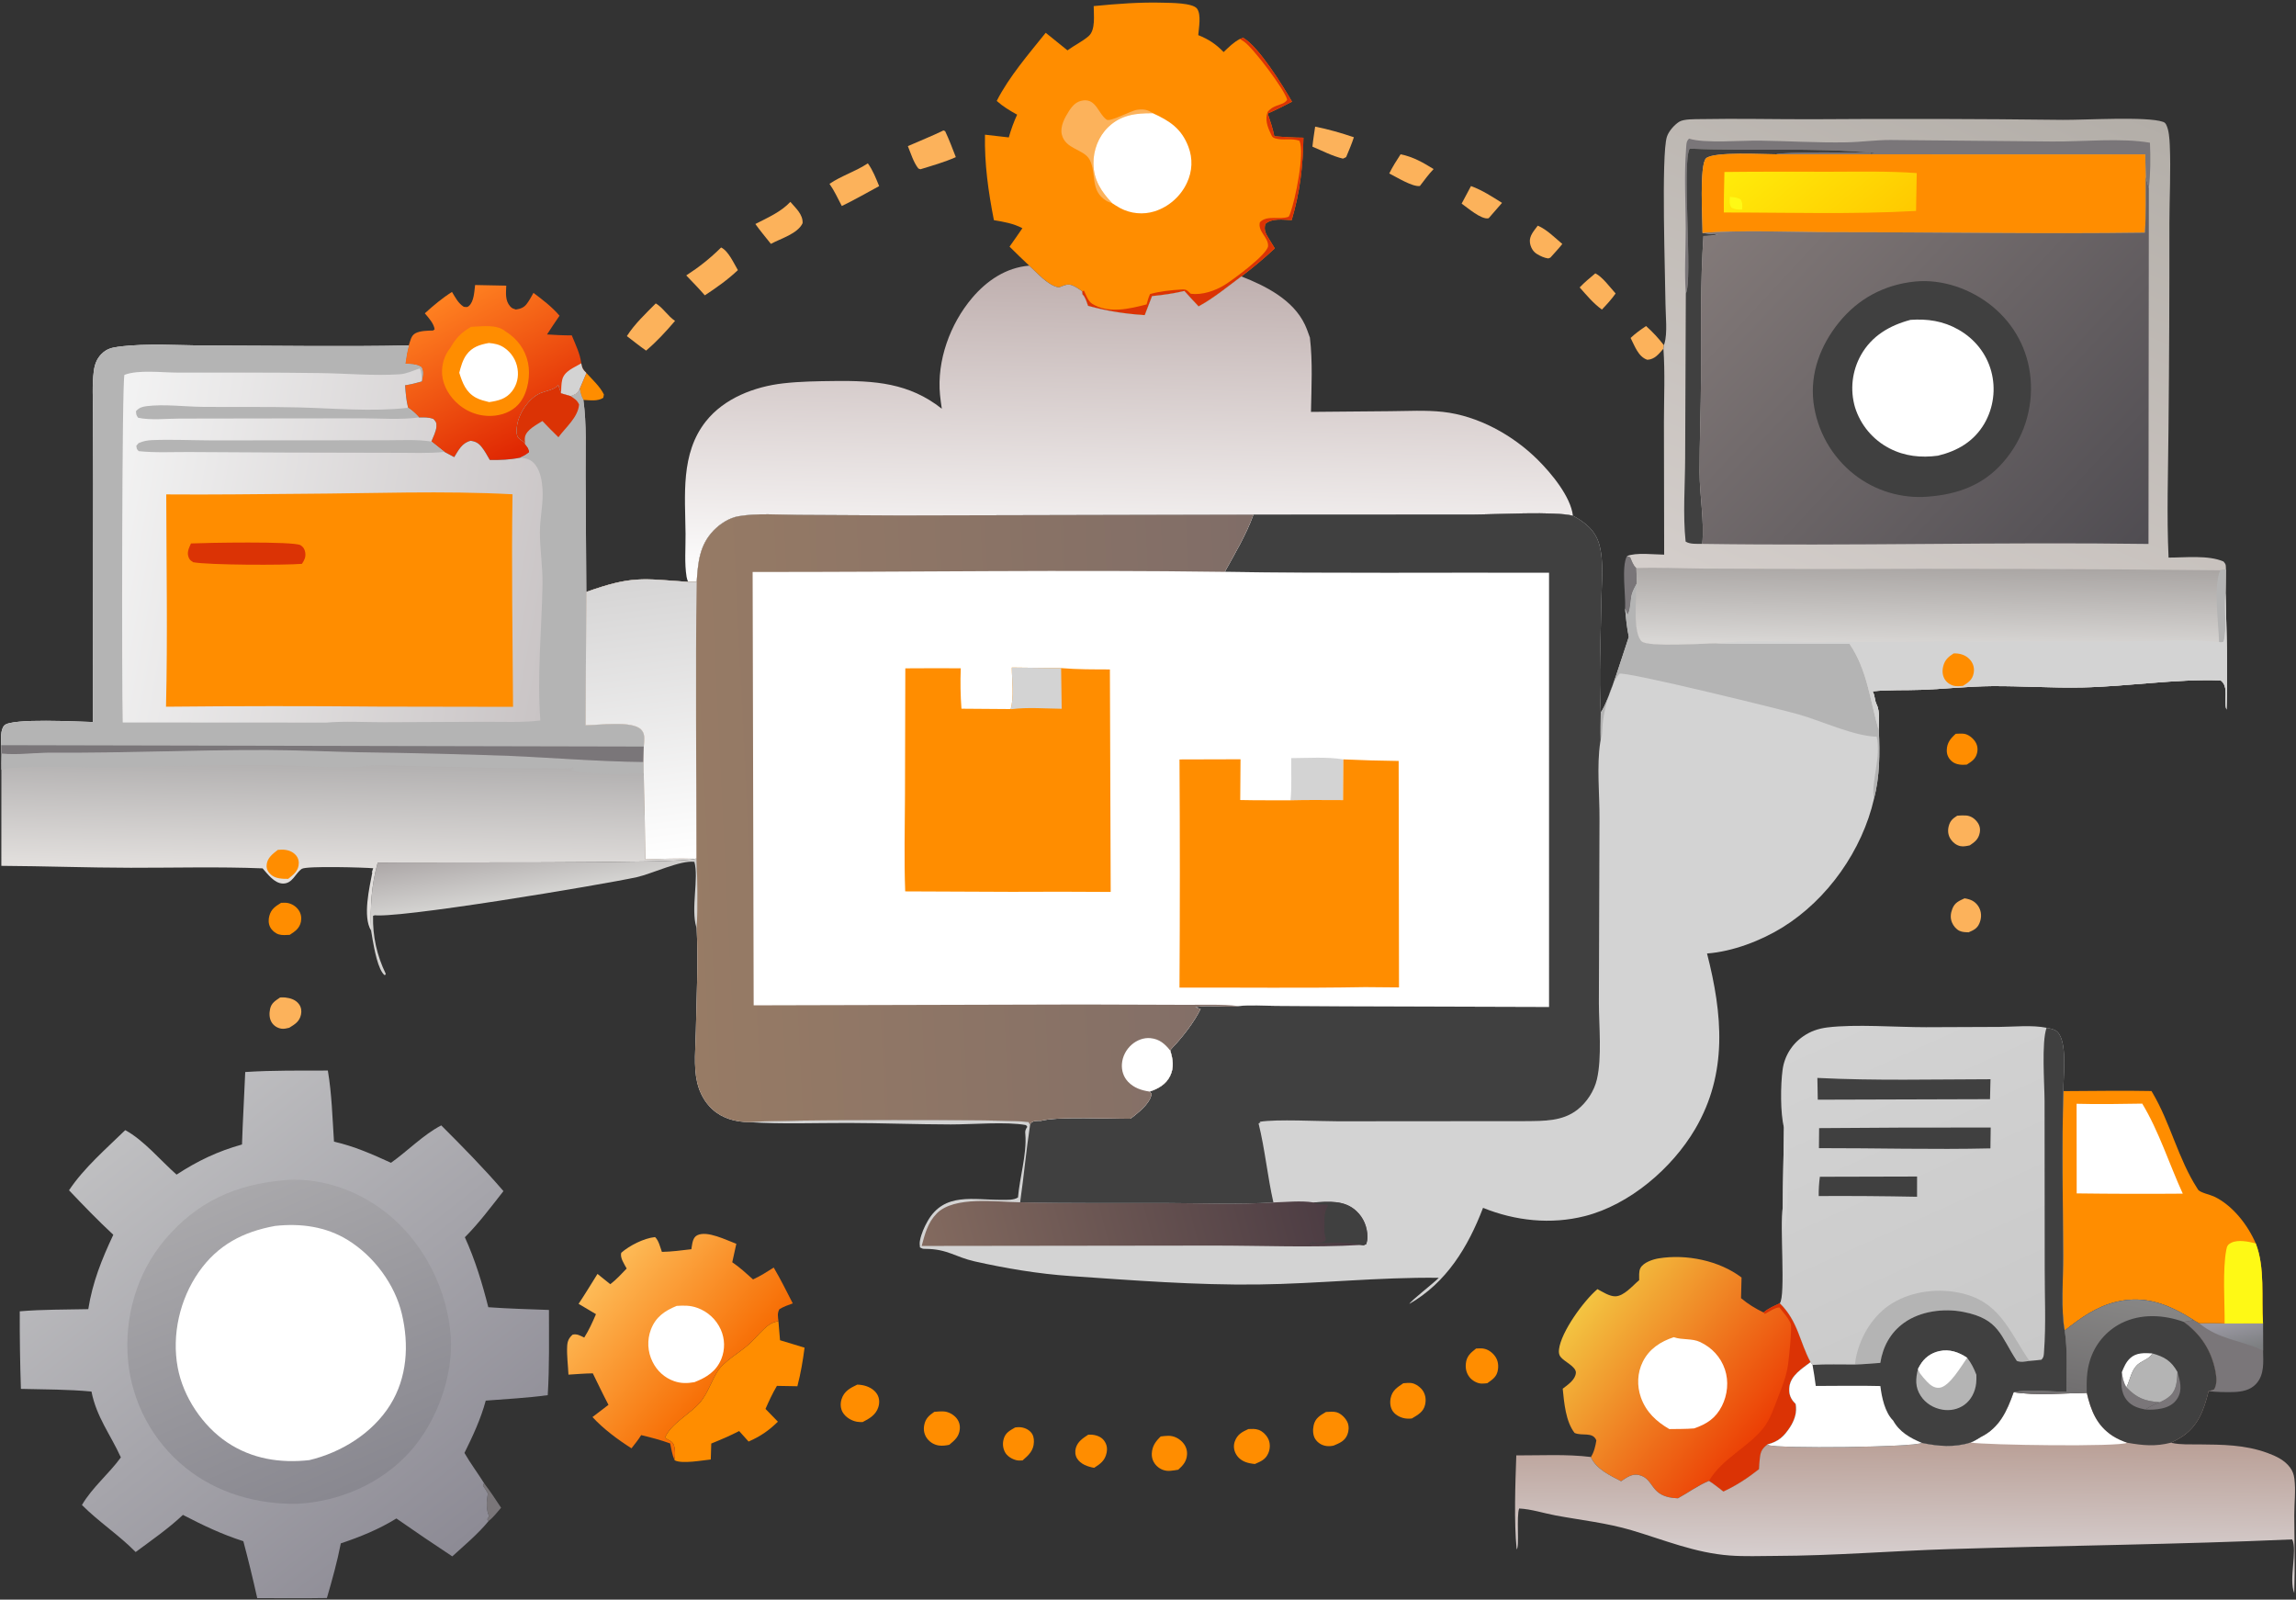 <svg width="178" height="124" viewBox="0 0 178 124" fill="none" xmlns="http://www.w3.org/2000/svg">
<rect x="0" y="0" width="178" height="124" fill="#333333" stroke="none"/>
<g clip-path="url(#clip0_911_7376)">
<path d="M37.524 114.968C37.993 115.59 38.425 116.226 38.848 116.88C38.542 117.229 38.247 117.626 37.88 117.909L37.776 117.775L37.92 117.535C37.686 117.03 37.713 116.409 37.81 115.871C37.815 115.84 37.822 115.809 37.828 115.778C37.713 115.558 37.583 115.366 37.441 115.163L37.524 114.968Z" fill="#7A7679"/>
<path d="M44.939 30.149C45.117 29.74 45.291 29.329 45.461 28.916C45.917 29.419 46.528 29.972 46.819 30.582L46.769 30.837C46.331 31.127 45.727 31.022 45.225 31.001C45.05 30.734 45.005 30.456 44.939 30.149Z" fill="#FF8D00"/>
<path d="M126.13 43.111L126.382 43.198C126.508 43.485 126.61 43.828 126.854 44.036C126.878 44.43 126.897 44.82 126.898 45.215C126.75 45.498 126.58 45.795 126.499 46.105C126.404 46.467 126.403 47.409 126.17 47.647L125.988 47.158C126.044 46.157 125.69 43.923 126.13 43.111Z" fill="#7A7679"/>
<path d="M119.217 17.492C119.899 17.776 120.56 18.439 121.12 18.913C120.832 19.278 120.503 19.622 120.195 19.971L120.031 20.034C119.724 19.994 119.419 19.852 119.156 19.692C118.839 19.499 118.656 19.158 118.609 18.794C118.545 18.285 118.934 17.878 119.217 17.492Z" fill="#FCB25B"/>
<path d="M123.678 21.19C124.223 21.445 124.832 22.292 125.253 22.75C124.93 23.206 124.576 23.596 124.188 23.997C123.52 23.512 123.01 22.895 122.466 22.28C122.845 21.884 123.258 21.541 123.678 21.19Z" fill="#FCB25B"/>
<path d="M126.415 26.198C126.79 25.841 127.185 25.561 127.613 25.274C128.132 25.74 128.568 26.206 128.994 26.76L128.96 27.031C128.597 27.436 128.296 27.858 127.713 27.89C127.009 27.665 126.73 26.808 126.415 26.198Z" fill="#FCB25B"/>
<path d="M114.04 14.423C114.907 14.737 115.669 15.239 116.447 15.726L115.421 16.905C115.41 16.911 115.4 16.92 115.388 16.922C114.835 17.035 113.759 16.094 113.315 15.784L114.04 14.423Z" fill="#FCB25B"/>
<path d="M151.621 56.882C151.832 56.875 152.076 56.851 152.284 56.885C152.603 56.938 152.93 57.199 153.112 57.464C153.304 57.745 153.353 58.054 153.272 58.383C153.158 58.849 152.85 59.033 152.475 59.273C152.098 59.311 151.653 59.284 151.346 59.039C151.07 58.819 150.919 58.512 150.926 58.159C150.937 57.584 151.213 57.251 151.621 56.882Z" fill="#FF8D00"/>
<path d="M151.738 63.231C151.958 63.217 152.183 63.2 152.404 63.215C152.764 63.24 153.051 63.422 153.271 63.7C153.468 63.95 153.541 64.227 153.484 64.541C153.391 65.042 153.117 65.262 152.709 65.532C152.473 65.582 152.229 65.639 151.987 65.592C151.681 65.532 151.409 65.32 151.237 65.066C151.028 64.759 150.984 64.405 151.075 64.049C151.184 63.622 151.389 63.453 151.738 63.231Z" fill="#FCB25B"/>
<path d="M21.717 77.323C21.85 77.317 21.979 77.31 22.112 77.325C22.524 77.372 22.938 77.5 23.188 77.855C23.355 78.092 23.395 78.373 23.334 78.654C23.215 79.199 22.864 79.398 22.423 79.672C22.23 79.715 22.03 79.772 21.83 79.744C21.512 79.699 21.217 79.517 21.052 79.238C20.869 78.931 20.866 78.55 20.939 78.21C21.037 77.749 21.355 77.571 21.717 77.323Z" fill="#FCB25B"/>
<path d="M152.303 69.638C152.471 69.667 152.493 69.666 152.672 69.722C153.039 69.834 153.323 70.096 153.475 70.446C153.636 70.816 153.608 71.222 153.451 71.587C153.279 71.986 152.991 72.111 152.62 72.272C152.386 72.263 152.132 72.263 151.916 72.16C151.652 72.035 151.443 71.778 151.331 71.512C151.18 71.153 151.222 70.789 151.363 70.436C151.551 69.964 151.867 69.842 152.303 69.638Z" fill="#FCB25B"/>
<path d="M84.366 111.215C84.426 111.214 84.485 111.213 84.545 111.213C84.917 111.216 85.358 111.352 85.588 111.666C85.807 111.963 85.863 112.26 85.79 112.62C85.669 113.215 85.317 113.474 84.826 113.784C84.332 113.698 83.779 113.509 83.5 113.058C83.352 112.817 83.327 112.512 83.406 112.244C83.554 111.742 83.953 111.488 84.366 111.215Z" fill="#FF8D00"/>
<path d="M78.7 110.656C78.759 110.65 78.818 110.642 78.878 110.637C79.247 110.606 79.647 110.733 79.905 111.008C80.111 111.227 80.161 111.489 80.154 111.78C80.138 112.449 79.749 112.803 79.275 113.211C79.104 113.221 78.943 113.23 78.775 113.188C78.444 113.103 78.069 112.875 77.908 112.561C77.737 112.226 77.713 111.871 77.823 111.512C77.964 111.05 78.308 110.884 78.7 110.656Z" fill="#FF8D00"/>
<path d="M108.584 11.96C109.561 12.16 110.306 12.59 111.143 13.105C110.752 13.511 110.421 13.971 110.078 14.418C109.506 14.506 108.225 13.705 107.704 13.445C107.963 12.922 108.265 12.446 108.584 11.96Z" fill="#FCB25B"/>
<path d="M21.791 69.987C21.941 69.984 22.13 69.968 22.281 69.995C22.325 70.003 22.369 70.013 22.412 70.025C22.455 70.037 22.497 70.051 22.539 70.068C22.581 70.084 22.622 70.102 22.661 70.123C22.701 70.143 22.74 70.165 22.778 70.19C22.815 70.214 22.852 70.24 22.887 70.268C22.922 70.296 22.955 70.325 22.988 70.356C23.02 70.388 23.05 70.421 23.079 70.455C23.108 70.489 23.135 70.525 23.16 70.562C23.336 70.82 23.39 71.136 23.332 71.44C23.232 71.962 22.877 72.2 22.461 72.469C22.188 72.482 21.877 72.515 21.612 72.433C21.342 72.35 21.079 72.126 20.948 71.876C20.805 71.603 20.801 71.284 20.881 70.993C21.024 70.471 21.349 70.258 21.791 69.987Z" fill="#FF8D00"/>
<path d="M101.958 9.817C102.96 10.011 103.993 10.313 104.961 10.639C104.792 11.163 104.574 11.666 104.363 12.174C104.311 12.219 104.177 12.268 104.113 12.297C103.308 12.105 102.509 11.693 101.747 11.367C101.797 10.849 101.885 10.332 101.958 9.817Z" fill="#FCB25B"/>
<path d="M114.434 104.538C114.572 104.53 114.71 104.522 114.848 104.526C115.239 104.538 115.574 104.74 115.827 105.033C116.106 105.355 116.191 105.749 116.131 106.165C116.05 106.722 115.734 106.92 115.303 107.225C115.156 107.241 115.007 107.258 114.859 107.254C114.519 107.247 114.127 107.019 113.921 106.75C113.686 106.445 113.602 106.089 113.641 105.707C113.698 105.132 114.006 104.872 114.434 104.538Z" fill="#FF8D00"/>
<path d="M102.795 109.456C103.046 109.44 103.362 109.41 103.609 109.474C103.97 109.568 104.352 109.956 104.483 110.298C104.594 110.588 104.57 110.939 104.452 111.224C104.25 111.712 103.855 111.865 103.401 112.057C103.221 112.101 103.039 112.116 102.854 112.095C102.809 112.09 102.765 112.083 102.722 112.073C102.678 112.064 102.635 112.052 102.593 112.037C102.55 112.023 102.509 112.007 102.469 111.988C102.428 111.969 102.389 111.947 102.351 111.924C102.313 111.901 102.276 111.876 102.241 111.848C102.205 111.821 102.171 111.792 102.139 111.761C102.107 111.73 102.077 111.697 102.048 111.663C102.02 111.628 101.993 111.592 101.969 111.555C101.776 111.257 101.767 110.834 101.841 110.494C101.963 109.936 102.34 109.723 102.795 109.456Z" fill="#FF8D00"/>
<path d="M96.778 110.78C97.055 110.768 97.322 110.746 97.588 110.845C97.911 110.965 98.22 111.286 98.35 111.601C98.49 111.938 98.467 112.333 98.32 112.665C98.109 113.146 97.74 113.291 97.286 113.488C97.147 113.473 97.016 113.456 96.879 113.428C96.442 113.336 96.061 113.131 95.83 112.734C95.653 112.429 95.61 112.072 95.73 111.737C95.922 111.2 96.283 111.005 96.778 110.78Z" fill="#FF8D00"/>
<path d="M72.432 109.444C72.675 109.425 72.928 109.399 73.172 109.414C73.532 109.436 73.915 109.65 74.145 109.924C74.351 110.169 74.439 110.467 74.409 110.782C74.353 111.37 74.022 111.641 73.596 111.997C73.344 112.056 73.061 112.089 72.803 112.056C72.757 112.05 72.712 112.042 72.667 112.031C72.623 112.02 72.579 112.008 72.535 111.993C72.492 111.978 72.449 111.961 72.407 111.941C72.365 111.922 72.325 111.901 72.285 111.878C72.245 111.854 72.207 111.829 72.17 111.802C72.133 111.775 72.097 111.746 72.063 111.715C72.028 111.685 71.996 111.652 71.964 111.619C71.933 111.585 71.904 111.549 71.876 111.513C71.65 111.209 71.579 110.848 71.65 110.479C71.748 109.963 72.016 109.732 72.432 109.444Z" fill="#FF8D00"/>
<path d="M89.985 111.353C90.178 111.33 90.373 111.305 90.569 111.302C90.985 111.295 91.371 111.485 91.659 111.782C91.919 112.05 92.052 112.394 92.025 112.768C91.989 113.288 91.716 113.598 91.343 113.931C91.14 113.967 90.935 113.999 90.729 114.016C90.333 114.05 89.976 113.922 89.687 113.647C89.416 113.389 89.277 113.048 89.295 112.674C89.322 112.105 89.587 111.734 89.985 111.353Z" fill="#FF8D00"/>
<path d="M108.791 107.229C109 107.209 109.227 107.185 109.435 107.215C109.77 107.263 110.178 107.572 110.345 107.864C110.529 108.187 110.562 108.531 110.483 108.889C110.357 109.455 109.92 109.678 109.46 109.957C109.26 109.976 109.298 109.979 109.079 109.968C108.681 109.949 108.22 109.739 107.988 109.411C107.777 109.113 107.741 108.727 107.813 108.377C107.936 107.784 108.32 107.547 108.791 107.229Z" fill="#FF8D00"/>
<path d="M61.273 15.649C61.689 16.138 62.258 16.615 62.222 17.301C61.838 18.124 60.533 18.485 59.765 18.905C59.363 18.396 58.935 17.893 58.56 17.364C59.487 16.888 60.555 16.424 61.273 15.649Z" fill="#FCB25B"/>
<path d="M64.307 14.251C65.238 13.619 66.342 13.288 67.281 12.661C67.677 13.216 67.901 13.802 68.157 14.428C67.198 14.944 66.244 15.498 65.262 15.969C64.96 15.395 64.682 14.781 64.307 14.251Z" fill="#FCB25B"/>
<path d="M66.459 107.335C66.627 107.344 66.648 107.341 66.833 107.371C67.282 107.444 67.759 107.68 68 108.078C68.189 108.389 68.2 108.754 68.09 109.092C67.897 109.684 67.396 109.975 66.872 110.239C66.729 110.237 66.586 110.238 66.445 110.214C66.019 110.142 65.555 109.866 65.335 109.488C65.153 109.176 65.136 108.8 65.244 108.46C65.439 107.841 65.909 107.6 66.459 107.335Z" fill="#FF8D00"/>
<path d="M50.839 23.52C51.372 23.823 51.77 24.501 52.333 24.875C51.653 25.677 50.892 26.501 50.088 27.179C49.58 26.824 49.092 26.43 48.599 26.054C49.201 25.108 50.055 24.314 50.839 23.52Z" fill="#FCB25B"/>
<path d="M73.142 10.111L73.272 10.165C73.585 10.821 73.837 11.504 74.102 12.181C73.216 12.574 72.282 12.837 71.357 13.121L71.196 13.063C70.815 12.576 70.616 11.898 70.383 11.327C71.305 10.917 72.233 10.558 73.142 10.111Z" fill="#FCB25B"/>
<path d="M55.906 19.184C56.473 19.455 56.889 20.409 57.206 20.939C56.428 21.68 55.538 22.306 54.642 22.894C54.181 22.363 53.687 21.859 53.202 21.35C54.192 20.711 55.07 20.016 55.906 19.184Z" fill="#FCB25B"/>
<path d="M169.292 102.468L170.073 102.335L170.493 102.575C171.148 102.575 171.812 102.556 172.466 102.595L175.444 102.589L175.448 104.689C175.461 105.586 175.565 106.552 174.913 107.271C174.447 107.785 173.757 107.897 173.098 107.912C172.486 107.925 171.83 107.912 171.223 107.841L171.646 107.713C171.895 107.311 171.842 106.773 171.759 106.328C171.458 104.712 170.619 103.416 169.292 102.468Z" fill="#7A7679"/>
<path d="M172.466 102.595L175.444 102.589L175.448 104.689C173.654 103.865 172.032 103.847 170.493 102.575C171.148 102.575 171.812 102.556 172.466 102.595Z" fill="url(#paint0_linear_911_7376)"/>
<path d="M60.348 102.411L60.473 103.893L62.375 104.47C62.243 105.483 62.076 106.47 61.818 107.46L60.231 107.432C59.889 108.013 59.615 108.601 59.346 109.218L60.307 110.207C59.597 110.904 58.947 111.348 58.034 111.747L57.304 110.934C56.596 111.298 55.879 111.605 55.141 111.902L55.104 113.138C54.435 113.204 52.894 113.494 52.321 113.209L52.282 113.156C52.359 112.844 52.352 112.39 52.261 112.082C52.165 111.757 51.962 111.695 51.679 111.538L51.547 111.466C51.968 110.373 53.549 109.593 54.307 108.674C54.853 108.011 55.143 107.102 55.589 106.364C56.104 105.51 57.346 104.862 58.101 104.171C58.601 103.713 59.11 103.042 59.659 102.67C59.876 102.523 60.097 102.47 60.348 102.411Z" fill="#FF8D00"/>
<path d="M53.886 66.572L53.991 66.526C54.073 68.331 54.106 70.15 54.011 71.955C54 71.925 53.989 71.895 53.98 71.864C53.548 70.43 54.191 68.061 53.831 66.809C52.761 66.664 50.523 67.742 49.369 67.996C46.809 68.562 30.287 71.335 28.881 70.924L29.13 70.928L28.921 70.995C28.887 72.583 29.217 74.066 29.908 75.494L29.835 75.604C29.305 75.235 29 73.469 28.888 72.844C28.846 72.608 28.806 72.372 28.77 72.135C28.701 70.287 28.781 68.663 29.278 66.875C31.801 66.82 53.17 66.963 53.886 66.572Z" fill="url(#paint1_linear_911_7376)"/>
<path d="M36.834 22.095L39.249 22.143C39.227 22.706 39.149 23.293 39.551 23.749C39.7 23.919 39.787 23.921 39.992 23.994C40.347 23.942 40.614 23.85 40.835 23.559C41.035 23.297 41.196 22.991 41.358 22.703C42.08 23.248 42.789 23.782 43.379 24.474C43.054 24.956 42.718 25.434 42.409 25.927C43.051 25.969 43.684 26.001 44.328 25.999C44.607 26.687 44.978 27.425 45.061 28.164C45.144 28.576 45.167 28.615 45.461 28.916C45.291 29.329 45.117 29.74 44.939 30.15C44.751 30.558 44.648 30.534 44.249 30.708L43.496 30.491L43.279 29.848C43.254 29.878 43.233 29.913 43.204 29.94C42.906 30.224 42.294 30.312 41.91 30.474C40.971 30.87 40.157 32.122 40.07 33.123C40.047 33.386 40.016 33.765 40.219 33.968C40.319 34.067 40.447 34.134 40.553 34.227C40.614 34.28 40.659 34.346 40.707 34.41C40.885 34.658 41.022 34.751 41.019 35.067C40.793 35.259 40.595 35.358 40.328 35.479C39.524 35.641 38.79 35.669 37.974 35.658C37.774 35.315 37.579 34.943 37.328 34.635C37.09 34.342 36.854 34.215 36.48 34.169C35.805 34.344 35.554 34.887 35.213 35.435L34.456 35.031L33.444 34.226C33.576 33.896 33.819 33.418 33.834 33.062C33.846 32.742 33.799 32.692 33.596 32.476C33.224 32.337 32.877 32.356 32.486 32.358C32.216 32.061 31.974 31.833 31.64 31.61C31.488 31.037 31.454 30.457 31.405 29.868C31.853 29.802 32.272 29.694 32.707 29.57C32.765 29.209 32.868 28.798 32.672 28.469C32.314 28.216 31.84 28.234 31.417 28.198C31.482 27.712 31.558 27.25 31.69 26.778C31.814 26.428 31.861 26.013 32.215 25.829C32.585 25.637 33.165 25.632 33.574 25.622L33.695 25.534C33.641 25.081 33.224 24.631 32.935 24.288C33.601 23.684 34.279 23.112 35.041 22.632C35.306 23.064 35.52 23.508 35.958 23.784C36.128 23.795 36.209 23.846 36.347 23.725C36.754 23.37 36.767 22.6 36.834 22.095Z" fill="url(#paint2_linear_911_7376)"/>
<path d="M43.496 30.491C43.514 30.155 43.506 29.768 43.585 29.441C43.75 28.756 44.511 28.503 45.061 28.164C45.144 28.576 45.167 28.615 45.461 28.916C45.291 29.329 45.117 29.74 44.939 30.15C44.751 30.558 44.648 30.534 44.249 30.708L43.496 30.491Z" fill="#D3D3D3"/>
<path d="M36.513 25.337C37.371 25.309 38.511 25.106 39.204 25.699C40.088 26.242 40.72 27.09 40.934 28.114C41.134 29.07 40.94 30.338 40.361 31.139C39.9 31.775 39.178 32.118 38.41 32.214C38.347 32.222 38.283 32.228 38.218 32.232C38.154 32.237 38.09 32.24 38.026 32.241C37.962 32.242 37.898 32.241 37.833 32.239C37.769 32.237 37.705 32.233 37.641 32.227C37.577 32.222 37.513 32.214 37.449 32.206C37.386 32.197 37.322 32.186 37.259 32.174C37.196 32.162 37.133 32.148 37.071 32.133C37.008 32.117 36.947 32.1 36.885 32.081C36.824 32.062 36.763 32.042 36.702 32.02C36.642 31.998 36.582 31.975 36.523 31.95C36.463 31.925 36.405 31.899 36.347 31.871C36.289 31.843 36.232 31.813 36.176 31.782C36.119 31.751 36.064 31.719 36.009 31.685C35.955 31.651 35.901 31.616 35.848 31.579C35.795 31.543 35.743 31.505 35.693 31.465C35.642 31.426 35.592 31.385 35.543 31.343C34.867 30.772 34.343 29.92 34.275 29.024C34.221 28.299 34.448 27.531 34.909 26.971C35.372 26.169 35.736 25.806 36.513 25.337Z" fill="#FF8D00"/>
<path d="M37.902 26.588C38.334 26.627 38.708 26.698 39.075 26.944C39.144 26.99 39.211 27.039 39.276 27.092C39.34 27.145 39.401 27.201 39.459 27.261C39.518 27.32 39.573 27.382 39.625 27.447C39.677 27.512 39.725 27.58 39.77 27.65C39.815 27.72 39.856 27.793 39.894 27.867C39.931 27.941 39.964 28.017 39.994 28.095C40.023 28.173 40.049 28.252 40.07 28.333C40.091 28.413 40.108 28.495 40.121 28.577C40.224 29.198 40.085 29.819 39.702 30.322C39.249 30.918 38.631 31.069 37.923 31.171C37.575 31.082 37.212 31 36.894 30.826C36.115 30.4 35.857 29.69 35.605 28.894C35.727 28.425 35.87 27.904 36.158 27.507C36.602 26.896 37.188 26.718 37.902 26.588Z" fill="white"/>
<path d="M53.599 96.838C53.609 96.761 53.621 96.685 53.633 96.608C53.684 96.296 53.743 95.908 54.058 95.754C54.834 95.374 56.314 96.136 57.085 96.418L56.769 97.849C57.35 98.241 57.86 98.714 58.381 99.18C58.947 98.921 59.46 98.594 59.984 98.261C60.516 99.164 60.982 100.106 61.461 101.038C61.097 101.17 60.745 101.286 60.417 101.494C60.249 101.842 60.312 102.031 60.348 102.411C60.097 102.47 59.876 102.523 59.659 102.67C59.11 103.042 58.601 103.713 58.101 104.171C57.346 104.862 56.104 105.51 55.589 106.364C55.143 107.102 54.853 108.011 54.307 108.674C53.549 109.593 51.968 110.373 51.547 111.466L51.679 111.538C51.962 111.695 52.165 111.757 52.261 112.082C52.352 112.39 52.359 112.844 52.282 113.156C52.109 112.767 52.045 112.307 51.953 111.893C51.215 111.623 50.472 111.433 49.708 111.248C49.489 111.61 49.216 111.938 48.957 112.272C47.883 111.586 46.796 110.786 45.932 109.848L47.173 108.901C46.748 108.101 46.362 107.274 45.959 106.462C45.332 106.467 44.697 106.524 44.07 106.561C44.039 105.835 43.933 105.082 43.97 104.359C43.99 103.966 44.1 103.717 44.395 103.459C44.742 103.381 44.99 103.543 45.294 103.687C45.662 103.102 45.932 102.505 46.203 101.872L44.856 101.072C45.363 100.312 45.836 99.527 46.321 98.753L47.313 99.55C47.782 99.192 48.177 98.759 48.584 98.335C48.396 97.989 48.055 97.501 48.161 97.115C48.81 96.548 49.922 95.984 50.783 95.897C51.068 96.156 51.181 96.683 51.315 97.045C52.08 97.031 52.839 96.927 53.599 96.838Z" fill="url(#paint3_linear_911_7376)"/>
<path d="M52.461 101.232C53.019 101.195 53.52 101.188 54.055 101.382C54.156 101.418 54.254 101.459 54.35 101.504C54.447 101.55 54.541 101.6 54.632 101.655C54.723 101.71 54.812 101.77 54.897 101.834C54.982 101.898 55.064 101.967 55.142 102.039C55.221 102.111 55.295 102.187 55.365 102.267C55.436 102.347 55.502 102.431 55.565 102.517C55.627 102.604 55.684 102.694 55.737 102.786C55.79 102.879 55.838 102.974 55.882 103.071C55.921 103.16 55.956 103.251 55.987 103.344C56.017 103.436 56.043 103.53 56.064 103.625C56.086 103.72 56.102 103.816 56.113 103.913C56.125 104.01 56.131 104.107 56.133 104.204C56.135 104.302 56.131 104.399 56.123 104.496C56.115 104.593 56.102 104.69 56.085 104.785C56.067 104.881 56.044 104.976 56.017 105.07C55.99 105.163 55.958 105.255 55.922 105.345C55.523 106.316 54.772 106.778 53.837 107.145C53.29 107.238 52.797 107.252 52.264 107.066C51.52 106.808 50.928 106.263 50.585 105.556C50.538 105.46 50.495 105.362 50.458 105.262C50.42 105.162 50.388 105.06 50.361 104.957C50.334 104.853 50.312 104.749 50.296 104.643C50.28 104.537 50.269 104.431 50.263 104.324C50.258 104.217 50.258 104.111 50.264 104.004C50.27 103.897 50.281 103.791 50.297 103.685C50.314 103.579 50.336 103.475 50.363 103.372C50.39 103.268 50.423 103.166 50.461 103.066C50.838 102.086 51.525 101.616 52.461 101.232Z" fill="white"/>
<path d="M159.967 84.582C162.238 84.578 164.523 84.526 166.794 84.576L166.877 84.713C168.262 87.05 168.864 89.83 170.351 92.13C170.376 92.168 170.394 92.21 170.424 92.244C170.62 92.464 171.338 92.608 171.635 92.748C173.071 93.42 174.261 94.951 174.88 96.389C175.616 98.279 175.308 100.582 175.443 102.589L172.466 102.595C171.812 102.556 171.148 102.575 170.493 102.575L170.073 102.335C168.197 101.154 166.385 100.385 164.118 100.907C162.55 101.268 161.31 102.159 160.071 103.143C159.763 101.65 159.958 98.974 159.951 97.349C159.932 93.099 159.838 88.829 159.967 84.582Z" fill="#FF8D00"/>
<path d="M172.466 102.595C172.48 100.951 172.301 98.445 172.593 96.902C172.65 96.604 172.695 96.482 172.98 96.339C173.518 96.07 174.331 96.252 174.881 96.389C175.616 98.279 175.308 100.582 175.444 102.589L172.466 102.595Z" fill="#FEF915"/>
<path d="M160.99 85.563C162.687 85.61 164.382 85.578 166.079 85.551C167.378 87.7 168.174 90.245 169.223 92.531C166.481 92.554 163.739 92.547 160.998 92.511L160.99 85.563Z" fill="white"/>
<path d="M127.081 99.234C127.081 98.954 127.041 98.547 127.177 98.296C127.41 97.862 128.145 97.62 128.592 97.548C130.742 97.199 133.287 97.719 135.016 99.031L134.976 100.632C135.518 101.091 136.086 101.437 136.725 101.742C137.088 101.418 137.546 101.237 137.981 101.028C139.401 102.419 139.527 104.066 140.365 105.594C139.718 106.087 138.844 106.611 138.728 107.492C138.671 107.931 138.758 108.311 139.043 108.651C139.097 108.714 139.154 108.775 139.211 108.836C139.338 109.469 139.119 110.113 138.771 110.642C138.289 111.376 137.863 111.755 137.017 111.973C136.631 112.282 136.498 112.483 136.437 112.99C136.401 113.288 136.382 113.59 136.365 113.89C135.503 114.571 134.608 115.162 133.608 115.621C133.242 115.343 132.881 115.039 132.491 114.797C131.649 115.14 130.887 115.71 130.086 116.146C127.848 116.079 128.32 114.644 127.07 114.346C126.515 114.214 126.113 114.539 125.676 114.822C124.825 114.38 123.724 113.872 123.336 112.945C123.578 112.589 123.695 112.08 123.759 111.657C123.485 110.965 122.654 111.342 122.071 111.08C121.379 110.188 121.263 108.746 121.151 107.651C121.544 107.348 122.125 106.967 122.171 106.429C122.213 105.934 121.251 105.558 120.968 105.163C120.847 104.995 120.841 104.795 120.864 104.598C121.023 103.242 122.791 100.819 123.844 99.932C124.239 100.14 124.765 100.494 125.227 100.489C125.899 100.482 126.58 99.654 127.081 99.234Z" fill="url(#paint4_linear_911_7376)"/>
<path d="M137.981 101.028C139.401 102.419 139.527 104.066 140.365 105.594C139.718 106.087 138.845 106.611 138.729 107.492C138.671 107.931 138.758 108.311 139.043 108.651C139.097 108.714 139.154 108.775 139.211 108.836C139.339 109.469 139.119 110.113 138.771 110.642C138.289 111.376 137.863 111.755 137.018 111.973C136.631 112.282 136.499 112.483 136.438 112.99C136.402 113.288 136.382 113.59 136.365 113.89C135.503 114.571 134.609 115.162 133.608 115.621C133.242 115.343 132.881 115.039 132.491 114.797C133.505 113.063 135.524 112.205 136.715 110.691C137.245 110.017 137.529 109.133 137.836 108.342C138.163 107.499 138.499 106.675 138.622 105.773C138.69 105.278 138.935 102.987 138.833 102.638C138.722 102.258 138.203 101.682 137.953 101.353C137.611 101.348 137.141 101.699 136.815 101.853L136.725 101.742C137.088 101.418 137.546 101.237 137.981 101.028Z" fill="#DB3305"/>
<path d="M129.761 103.658C130.435 103.893 131.174 103.731 131.809 104.034C132.716 104.466 133.4 105.193 133.724 106.151C134.037 107.076 133.931 108.123 133.493 108.991C133.013 109.941 132.319 110.391 131.34 110.728C130.706 110.782 130.054 110.769 129.417 110.781C128.41 110.199 127.609 109.451 127.213 108.329C126.894 107.422 126.93 106.422 127.361 105.558C127.854 104.567 128.737 103.993 129.761 103.658Z" fill="white"/>
<path d="M0.114 58.416C1.398 58.543 2.758 58.34 4.054 58.35C9.615 58.389 15.164 58.123 20.722 58.143C23.127 58.152 25.539 58.268 27.945 58.317C31.739 58.366 35.532 58.456 39.325 58.586C42.853 58.737 46.36 59.035 49.895 59.071L49.905 59.948C49.962 62.169 50.006 64.389 50.035 66.61C51.315 66.585 52.607 66.52 53.886 66.572C53.17 66.963 31.801 66.82 29.278 66.875C28.781 68.663 28.701 70.287 28.77 72.135C28.1 71.067 28.646 68.782 28.867 67.616L28.822 67.64L28.931 67.305C28.276 67.246 23.749 67.111 23.395 67.353C22.889 67.698 22.689 68.504 21.931 68.491C21.273 68.479 20.755 67.763 20.358 67.314C16.953 67.178 13.537 67.273 10.13 67.268C6.792 67.263 3.445 67.139 0.104 67.119L0.107 59.673L0.103 59.168L0.114 58.416Z" fill="url(#paint5_linear_911_7376)"/>
<path d="M21.539 65.881C21.636 65.874 21.732 65.866 21.829 65.864C22.252 65.856 22.675 65.978 22.956 66.314C23.141 66.536 23.196 66.82 23.146 67.102C23.06 67.584 22.7 67.841 22.343 68.128C21.906 68.133 21.35 68.116 21.007 67.804C20.786 67.602 20.655 67.385 20.67 67.078C20.696 66.52 21.139 66.19 21.539 65.881Z" fill="#FF8D00"/>
<path d="M0.114 58.416C1.398 58.543 2.758 58.34 4.054 58.35C9.615 58.389 15.164 58.123 20.722 58.143C23.127 58.152 25.539 58.268 27.945 58.317C31.739 58.366 35.532 58.456 39.325 58.586C42.853 58.737 46.36 59.035 49.895 59.071L49.905 59.948C49.6 59.946 49.285 59.949 48.982 59.978C48.237 60.051 44.813 60.037 44.31 59.679L44.456 59.609L44.438 59.496C43.713 59.633 43.027 59.517 42.3 59.532C38.956 59.601 35.591 59.437 32.244 59.394C30.931 59.378 29.546 59.247 28.242 59.387C27.024 59.654 23.411 59.358 21.898 59.326C17.16 59.226 12.45 59.448 7.716 59.497C5.911 59.515 1.607 59.268 0.107 59.673L0.103 59.168L0.114 58.416Z" fill="#B4B4B4"/>
<path d="M84.79 0.472C86.594 0.295 88.392 0.157 90.208 0.21C90.746 0.226 92.48 0.214 92.809 0.679C93.14 1.147 92.939 2.174 92.896 2.722C93.71 3.049 94.256 3.413 94.863 4.035C95.268 3.648 95.63 3.282 96.129 3.017L96.382 2.933C97.593 3.635 99.417 6.598 100.164 7.882C99.541 8.204 98.921 8.518 98.279 8.802C98.477 9.387 98.672 9.959 98.794 10.566C99.548 10.628 100.292 10.668 101.048 10.675C101.02 12.865 100.769 14.949 100.139 17.059C99.48 17.041 98.619 16.891 98.092 17.358C97.965 17.877 98.132 18.115 98.397 18.554C98.539 18.788 98.683 19.021 98.828 19.253C98.002 20.022 97.138 20.746 96.238 21.427C95.174 22.217 94.087 23.118 92.922 23.749C92.55 23.357 92.184 22.959 91.824 22.556C90.978 22.751 90.176 22.869 89.314 22.952L88.746 24.428C87.217 24.328 85.834 24.116 84.352 23.707C84.234 23.388 84.159 23.059 83.918 22.813L83.892 22.575C83.652 22.412 83.361 22.201 83.086 22.104C82.769 21.992 82.516 22.116 82.221 22.231C82.181 22.247 82.141 22.264 82.101 22.279C81.284 22.176 80.391 21.139 79.791 20.593C79.275 20.111 78.767 19.62 78.267 19.12C78.606 18.648 78.932 18.166 79.263 17.689C78.549 17.317 77.838 17.2 77.053 17.067C76.617 14.831 76.318 12.725 76.361 10.441L78.207 10.652C78.385 10.036 78.585 9.471 78.855 8.888C78.275 8.57 77.77 8.265 77.272 7.824C78.224 5.949 79.758 4.18 81.07 2.541L82.758 3.903C83.275 3.524 83.916 3.215 84.394 2.803C84.956 2.316 84.786 1.148 84.79 0.472Z" fill="#FF8D00"/>
<path d="M96.129 3.017L96.382 2.933C97.593 3.635 99.417 6.598 100.164 7.882C99.541 8.204 98.921 8.518 98.279 8.802C98.477 9.387 98.672 9.959 98.794 10.566C99.548 10.628 100.292 10.668 101.048 10.675C101.021 12.865 100.769 14.949 100.139 17.059C99.48 17.041 98.619 16.891 98.092 17.358C97.965 17.877 98.132 18.115 98.397 18.554C98.539 18.788 98.683 19.021 98.828 19.253C98.002 20.022 97.138 20.746 96.238 21.427C95.174 22.217 94.087 23.118 92.922 23.749C92.55 23.357 92.184 22.959 91.824 22.556C90.978 22.751 90.176 22.869 89.314 22.952L88.746 24.428C87.217 24.328 85.834 24.116 84.352 23.707C84.234 23.388 84.159 23.059 83.918 22.813L83.892 22.575L84.035 22.533C84.188 22.854 84.359 23.346 84.657 23.538C85.899 24.338 87.57 23.945 88.892 23.595C88.965 23.312 89.038 23.062 89.158 22.794C89.907 22.58 90.793 22.492 91.571 22.443C92.006 22.415 92.001 22.496 92.316 22.774C93.211 22.885 94.199 22.545 94.954 22.081C95.572 21.7 98.287 19.703 98.309 19.066C98.332 18.379 97.499 17.958 97.672 17.233C98.225 16.641 99.211 17.069 99.907 16.798C99.972 16.672 99.978 16.669 100.036 16.513C100.415 15.482 101.165 11.883 100.747 10.922C100.137 10.676 99.448 10.92 98.84 10.719C98.63 10.65 98.612 10.562 98.514 10.358C98.248 9.804 98.06 9.259 98.278 8.669C98.497 8.415 98.656 8.322 98.967 8.198C99.279 8.074 99.614 8.022 99.788 7.73C99.606 6.96 97.143 3.701 96.443 3.225C96.398 3.194 96.351 3.166 96.306 3.136L96.129 3.017Z" fill="#DB3305"/>
<path d="M86.224 15.752C86.074 15.7 85.914 15.652 85.777 15.569C84.477 14.783 85.031 13.439 84.479 12.387C84.041 11.551 82.586 11.584 82.316 10.419C82.172 9.802 82.55 9.11 82.874 8.607C83.146 8.186 83.456 7.848 83.983 7.784C84.983 7.662 85.148 8.81 85.784 9.272C86.073 9.481 87.662 8.582 88.137 8.514C88.637 8.442 88.966 8.487 89.379 8.778C88.073 8.761 86.909 8.895 85.916 9.852C85.154 10.585 84.752 11.656 84.77 12.707C84.791 13.967 85.392 14.873 86.224 15.752Z" fill="#FCB25B"/>
<path d="M89.379 8.778C90.684 9.375 91.592 9.964 92.128 11.366C92.483 12.293 92.44 13.271 92.02 14.17C91.99 14.235 91.958 14.299 91.924 14.362C91.891 14.425 91.855 14.487 91.819 14.549C91.782 14.61 91.743 14.67 91.704 14.729C91.664 14.789 91.622 14.847 91.58 14.904C91.537 14.961 91.493 15.017 91.447 15.072C91.401 15.127 91.354 15.181 91.306 15.234C91.257 15.286 91.208 15.337 91.156 15.387C91.106 15.437 91.053 15.486 91 15.533C90.946 15.581 90.891 15.627 90.836 15.671C90.78 15.716 90.723 15.759 90.665 15.8C90.607 15.842 90.548 15.882 90.487 15.921C90.427 15.959 90.366 15.996 90.304 16.032C90.242 16.067 90.179 16.101 90.116 16.134C90.052 16.166 89.987 16.197 89.922 16.226C89.857 16.255 89.791 16.282 89.724 16.307C89.657 16.333 89.59 16.357 89.522 16.379C89.412 16.414 89.3 16.443 89.186 16.466C89.073 16.49 88.959 16.507 88.844 16.52C88.729 16.532 88.614 16.538 88.498 16.539C88.382 16.539 88.266 16.534 88.151 16.523C88.036 16.512 87.922 16.496 87.808 16.474C87.695 16.452 87.582 16.424 87.472 16.39C87.361 16.357 87.252 16.318 87.145 16.274C87.038 16.23 86.934 16.18 86.832 16.126C86.623 16.012 86.422 15.882 86.224 15.752C85.392 14.873 84.791 13.968 84.77 12.707C84.752 11.656 85.154 10.585 85.916 9.852C86.909 8.895 88.073 8.761 89.379 8.778Z" fill="white"/>
<path d="M160.071 103.143C161.31 102.159 162.55 101.268 164.118 100.907C166.385 100.385 168.197 101.154 170.073 102.335L169.292 102.468C170.619 103.416 171.458 104.712 171.759 106.328C171.842 106.773 171.895 107.311 171.646 107.713L171.223 107.841C170.867 109.298 170.405 110.61 169.052 111.441C168.815 111.586 168.561 111.72 168.308 111.836C168.34 111.844 168.371 111.852 168.403 111.859C169.06 112 169.76 111.96 170.43 111.967C172.292 111.988 174.007 111.983 175.782 112.629C176.445 112.871 177.134 113.192 177.556 113.783C177.744 114.046 177.836 114.314 177.876 114.632C177.989 115.543 177.865 116.537 177.867 117.46C177.873 119.471 177.93 121.488 177.864 123.498C177.422 122.408 178.124 120.218 177.708 119.333C168.871 119.726 160.028 119.806 151.188 120.083C146.67 120.224 142.159 120.601 137.632 120.613C136.462 120.617 135.263 120.668 134.099 120.581C131.407 120.379 129.058 119.387 126.507 118.629C124.549 118.047 122.586 117.846 120.594 117.474C119.655 117.298 118.732 116.987 117.775 116.937C117.552 117.507 117.803 119.942 117.583 120.105C117.368 117.986 117.476 114.994 117.553 112.821C119.447 112.827 121.46 112.712 123.336 112.945C123.724 113.872 124.826 114.38 125.676 114.822C126.113 114.539 126.516 114.214 127.07 114.346C128.32 114.644 127.848 116.079 130.086 116.146C130.888 115.71 131.649 115.14 132.491 114.797C132.881 115.039 133.242 115.343 133.608 115.621C134.608 115.162 135.503 114.571 136.365 113.89C136.382 113.59 136.402 113.288 136.438 112.99C136.498 112.483 136.631 112.282 137.018 111.973C137.05 111.99 137.08 112.01 137.113 112.024C137.806 112.297 148.28 112.202 148.994 111.851C150.274 112.115 151.489 112.225 152.763 111.823C153.054 111.716 153.302 111.556 153.565 111.394C155.022 110.676 155.594 109.373 156.109 107.928C157.168 107.667 159.076 107.879 160.215 107.901C160.208 106.355 160.302 104.669 160.071 103.143Z" fill="url(#paint6_linear_911_7376)"/>
<path d="M156.109 107.928C157.924 108.186 159.948 108.004 161.778 107.972C162.097 109.343 162.551 110.505 163.785 111.308C164.131 111.532 164.527 111.704 164.916 111.838C164.366 112.174 153.968 112.026 152.763 111.823C153.054 111.716 153.302 111.556 153.565 111.394C155.022 110.676 155.594 109.373 156.109 107.928Z" fill="white"/>
<path d="M160.071 103.143C161.31 102.159 162.55 101.268 164.118 100.907C166.385 100.385 168.197 101.154 170.073 102.335L169.292 102.468C170.619 103.416 171.458 104.712 171.759 106.328C171.842 106.773 171.895 107.311 171.646 107.713L171.223 107.841C170.867 109.298 170.405 110.61 169.052 111.441C168.815 111.586 168.561 111.72 168.308 111.836C167.098 112.146 166.122 112.052 164.916 111.838C164.527 111.704 164.13 111.532 163.785 111.308C162.551 110.505 162.097 109.343 161.778 107.972C159.948 108.004 157.924 108.186 156.109 107.928C157.168 107.667 159.076 107.879 160.215 107.901C160.208 106.355 160.302 104.669 160.071 103.143Z" fill="#404040"/>
<path d="M168.811 106.354C169.006 107.042 169.216 107.718 168.819 108.384C168.552 108.832 168.107 109.072 167.609 109.18C167.178 109.274 166.756 109.296 166.318 109.266C166.683 109.032 167.028 108.854 167.434 108.701C167.739 108.566 168.022 108.415 168.265 108.182C168.764 107.702 168.775 106.997 168.811 106.354Z" fill="#7A7679"/>
<path d="M164.497 106.372C164.562 106.823 164.626 107.148 164.85 107.546C165.689 108.394 166.26 108.606 167.434 108.701C167.028 108.854 166.683 109.032 166.317 109.266C165.78 109.161 165.268 109.004 164.905 108.565C164.372 107.922 164.441 107.147 164.497 106.372Z" fill="#7A7679"/>
<path d="M164.497 106.372C164.662 105.972 164.816 105.59 165.139 105.289C165.616 104.842 166.248 104.879 166.857 104.914C166.684 105.352 165.952 105.499 165.622 105.875C165.188 106.369 165.132 106.999 164.85 107.546C164.626 107.148 164.562 106.823 164.497 106.372Z" fill="white"/>
<path d="M166.857 104.914C167.801 105.178 168.321 105.486 168.811 106.354C168.775 106.997 168.764 107.702 168.265 108.182C168.022 108.415 167.739 108.566 167.434 108.701C166.26 108.606 165.689 108.394 164.85 107.546C165.132 106.999 165.188 106.369 165.622 105.875C165.952 105.499 166.684 105.352 166.857 104.914Z" fill="#B4B4B4"/>
<path d="M160.071 103.143C161.31 102.159 162.55 101.268 164.118 100.907C166.385 100.385 168.197 101.154 170.073 102.335L169.292 102.468C167.73 101.913 165.986 101.814 164.46 102.571C164.388 102.608 164.316 102.646 164.245 102.687C164.175 102.727 164.105 102.769 164.036 102.813C163.968 102.857 163.9 102.902 163.834 102.949C163.768 102.997 163.703 103.045 163.639 103.096C163.575 103.147 163.513 103.199 163.452 103.252C163.39 103.306 163.331 103.361 163.272 103.418C163.214 103.475 163.157 103.533 163.102 103.593C163.046 103.652 162.993 103.713 162.94 103.776C162.888 103.838 162.837 103.902 162.788 103.967C162.739 104.032 162.692 104.098 162.646 104.165C162.6 104.232 162.556 104.301 162.514 104.37C162.472 104.44 162.431 104.511 162.393 104.582C162.354 104.654 162.317 104.727 162.282 104.8C162.248 104.873 162.214 104.948 162.183 105.023C162.152 105.098 162.123 105.174 162.095 105.251C162.068 105.327 162.043 105.405 162.019 105.483C161.761 106.314 161.76 107.114 161.778 107.972C159.948 108.004 157.924 108.186 156.109 107.928C157.168 107.667 159.076 107.879 160.215 107.901C160.208 106.355 160.302 104.669 160.071 103.143Z" fill="url(#paint7_linear_911_7376)"/>
<path d="M138.303 87.4C138.014 86.296 138.039 84.093 138.196 82.939C138.204 82.874 138.215 82.81 138.226 82.746C138.238 82.683 138.251 82.619 138.266 82.556C138.281 82.493 138.298 82.43 138.316 82.368C138.335 82.306 138.355 82.244 138.376 82.183C138.398 82.122 138.421 82.061 138.445 82.001C138.47 81.941 138.496 81.882 138.524 81.823C138.552 81.765 138.581 81.707 138.612 81.65C138.643 81.593 138.675 81.537 138.708 81.481C138.742 81.426 138.777 81.371 138.814 81.318C138.85 81.264 138.888 81.211 138.928 81.16C138.967 81.108 139.007 81.058 139.049 81.008C139.091 80.959 139.134 80.91 139.179 80.863C139.223 80.816 139.269 80.77 139.316 80.725C139.363 80.68 139.411 80.636 139.46 80.594C139.509 80.551 139.559 80.51 139.61 80.471C139.662 80.431 139.714 80.392 139.767 80.355C140.341 79.949 140.964 79.734 141.659 79.647C143.85 79.375 147.006 79.63 149.312 79.628L155.021 79.605C156.207 79.594 157.496 79.445 158.664 79.672C159.076 79.767 159.424 79.789 159.659 80.189C160.253 81.201 159.955 83.414 159.967 84.582C159.838 88.83 159.932 93.099 159.951 97.349C159.958 98.974 159.763 101.65 160.071 103.143C160.302 104.669 160.208 106.355 160.215 107.901C159.076 107.879 157.168 107.667 156.109 107.928C155.594 109.373 155.022 110.676 153.565 111.394C153.302 111.556 153.054 111.716 152.763 111.823C151.489 112.225 150.274 112.115 148.994 111.851C148.28 112.202 137.806 112.297 137.113 112.024C137.08 112.01 137.05 111.99 137.018 111.973C137.863 111.755 138.289 111.376 138.771 110.642C139.119 110.113 139.338 109.469 139.211 108.836C139.154 108.775 139.097 108.714 139.043 108.651C138.758 108.311 138.671 107.931 138.728 107.492C138.844 106.611 139.718 106.087 140.365 105.594C139.527 104.066 139.401 102.419 137.981 101.028C138.449 100.464 137.96 94.902 138.209 93.61C138.214 91.54 138.285 89.47 138.303 87.4Z" fill="url(#paint8_linear_911_7376)"/>
<path d="M138.303 87.4C138.312 86.234 138.307 85.066 138.365 83.9C138.58 85.369 138.827 94.458 138.291 95.317L138.209 93.61C138.214 91.54 138.285 89.47 138.303 87.4Z" fill="#D3D3D3"/>
<path d="M141.087 91.222L148.623 91.203L148.621 92.772C146.08 92.721 143.539 92.702 140.997 92.716C140.989 92.207 141.022 91.727 141.087 91.222Z" fill="#404040"/>
<path d="M140.894 83.56C145.352 83.783 149.852 83.669 154.316 83.661L154.278 85.207L140.925 85.247L140.894 83.56Z" fill="#404040"/>
<path d="M141.029 87.451C145.463 87.411 149.897 87.395 154.332 87.406L154.309 89.021C149.89 89.124 145.439 88.996 141.016 89.003L141.029 87.451Z" fill="#404040"/>
<path d="M143.809 105.776C143.823 105.652 143.835 105.527 143.856 105.404C144.134 103.792 145.066 102.159 146.41 101.217C147.917 100.16 149.978 99.848 151.769 100.187C155.034 100.805 155.698 103.111 157.334 105.496C156.996 105.544 156.689 105.619 156.359 105.499C155.071 103.558 155.018 102.249 152.218 101.699C150.697 101.4 148.883 101.63 147.61 102.544C146.557 103.3 145.972 104.385 145.772 105.65C145.12 105.693 144.461 105.761 143.809 105.776Z" fill="#B4B4B4"/>
<path d="M158.664 79.671C159.076 79.767 159.424 79.789 159.659 80.189C160.253 81.201 159.955 83.414 159.967 84.582C159.838 88.829 159.932 93.099 159.951 97.349C159.958 98.974 159.763 101.65 160.071 103.143C160.302 104.669 160.208 106.355 160.215 107.901C159.076 107.879 157.168 107.667 156.109 107.928C155.594 109.373 155.022 110.676 153.565 111.394C153.302 111.556 153.054 111.716 152.763 111.823C151.489 112.225 150.274 112.115 148.994 111.851C148.28 112.202 137.806 112.297 137.113 112.024C137.08 112.01 137.05 111.99 137.018 111.973C137.863 111.755 138.289 111.376 138.771 110.642C139.119 110.113 139.338 109.469 139.211 108.836C139.154 108.775 139.097 108.714 139.043 108.651C138.758 108.311 138.671 107.931 138.728 107.492C138.844 106.611 139.718 106.087 140.365 105.594L140.518 105.806C141.606 105.738 142.718 105.781 143.809 105.776C144.461 105.761 145.12 105.693 145.772 105.65C145.972 104.385 146.557 103.3 147.61 102.544C148.883 101.63 150.697 101.4 152.218 101.699C155.018 102.249 155.072 103.558 156.359 105.499C156.689 105.619 156.996 105.544 157.334 105.496C157.646 105.474 157.953 105.442 158.263 105.405C158.461 105.201 158.446 105.043 158.467 104.763C158.624 102.67 158.514 100.5 158.519 98.397L158.507 85.34C158.504 84.039 158.259 80.784 158.664 79.671Z" fill="#404040"/>
<path d="M148.692 106.117C148.741 106.025 148.791 105.933 148.843 105.843C149.179 105.264 149.697 104.877 150.357 104.735C151.147 104.565 151.855 104.819 152.507 105.253C152.833 105.678 153.03 106.071 153.221 106.57C153.225 106.786 153.229 107.006 153.206 107.222C153.137 107.878 152.823 108.522 152.278 108.909C151.78 109.262 151.173 109.378 150.575 109.274C149.901 109.158 149.287 108.79 148.909 108.213C148.459 107.527 148.508 106.883 148.692 106.117Z" fill="#B4B4B4"/>
<path d="M148.692 106.117C148.74 106.025 148.791 105.933 148.843 105.843C149.178 105.264 149.696 104.877 150.357 104.735C151.147 104.565 151.855 104.819 152.507 105.253C152.063 105.872 151.137 107.502 150.353 107.578C149.962 107.616 149.654 107.379 149.401 107.114C149.196 106.902 149.007 106.677 148.833 106.438L148.692 106.117Z" fill="white"/>
<path d="M137.018 111.973C137.863 111.755 138.289 111.376 138.771 110.642C139.119 110.113 139.338 109.469 139.211 108.836C139.154 108.775 139.097 108.714 139.043 108.651C138.758 108.311 138.671 107.931 138.728 107.492C138.844 106.611 139.718 106.087 140.365 105.594L140.518 105.806C140.616 106.348 140.7 106.892 140.769 107.438C142.436 107.438 144.112 107.4 145.778 107.445C145.882 108.316 146.128 109.488 146.769 110.122C147.264 111.012 148.083 111.471 148.994 111.851C148.28 112.202 137.806 112.297 137.113 112.024C137.08 112.01 137.05 111.99 137.018 111.973Z" fill="white"/>
<path d="M79.791 20.593C80.391 21.139 81.284 22.176 82.101 22.279C82.141 22.264 82.181 22.247 82.221 22.231C82.516 22.116 82.769 21.992 83.086 22.104C83.361 22.201 83.652 22.412 83.892 22.575L83.918 22.813C84.158 23.059 84.234 23.388 84.352 23.707C85.834 24.116 87.217 24.328 88.746 24.428L89.314 22.952C90.176 22.869 90.978 22.751 91.823 22.556C92.184 22.959 92.55 23.357 92.922 23.749C94.087 23.118 95.174 22.217 96.238 21.427C98.122 22.163 100.248 23.235 101.161 25.162C101.314 25.485 101.431 25.834 101.552 26.169C101.777 28.067 101.669 30.022 101.634 31.929L107.75 31.875C109.099 31.865 110.519 31.782 111.86 31.929C114.583 32.227 117.29 33.727 119.213 35.638C120.254 36.672 121.769 38.483 121.942 39.979C120.552 39.617 116.02 39.88 114.25 39.885L97.173 39.895L69.781 39.958L61.864 39.915C60.371 39.905 58.732 39.768 57.258 40.018C56.535 40.14 55.813 40.61 55.312 41.133C54.213 42.283 54.118 43.614 54.011 45.106L53.348 45.107C53.294 44.971 53.252 44.862 53.228 44.717C53.054 43.667 53.159 42.454 53.148 41.383C53.12 38.402 52.745 35.169 54.72 32.667C56.14 30.869 58.501 29.968 60.719 29.717C62.038 29.567 63.371 29.55 64.698 29.536C67.803 29.502 70.479 29.676 73.015 31.684C72.962 31.327 72.91 30.969 72.876 30.61C72.621 27.948 73.659 25.104 75.375 23.084C76.513 21.743 78.005 20.739 79.791 20.593Z" fill="url(#paint9_linear_911_7376)"/>
<path d="M19.012 83.102C21.14 82.961 23.285 82.997 25.417 82.988C25.723 84.787 25.772 86.679 25.893 88.5C27.471 88.857 28.848 89.471 30.312 90.138C31.592 89.235 32.828 87.951 34.209 87.24C35.861 88.89 37.509 90.562 39.031 92.334C38.075 93.546 37.131 94.818 36.039 95.911C36.833 97.657 37.387 99.479 37.856 101.334C39.419 101.449 40.992 101.485 42.558 101.546C42.557 103.743 42.601 105.958 42.464 108.15C40.878 108.371 39.254 108.447 37.658 108.575C37.271 110.003 36.661 111.31 36.007 112.63C36.467 113.432 37.033 114.182 37.524 114.968L37.441 115.163C37.583 115.366 37.713 115.558 37.828 115.778C37.822 115.809 37.815 115.84 37.809 115.871C37.713 116.409 37.686 117.03 37.92 117.535L37.776 117.775L37.88 117.909C37.061 118.912 36.018 119.776 35.064 120.649C33.607 119.689 32.163 118.709 30.731 117.71C29.372 118.551 27.933 119.135 26.422 119.64C26.144 121.071 25.749 122.479 25.343 123.878C23.544 123.909 21.741 123.887 19.942 123.887C19.614 122.408 19.255 120.937 18.866 119.473C17.2 118.94 15.733 118.24 14.182 117.433C13.057 118.493 11.757 119.393 10.517 120.312C9.231 119.001 7.66 117.978 6.352 116.665C7.155 115.297 8.439 114.258 9.37 112.976C8.562 111.194 7.482 109.854 7.091 107.87C5.283 107.701 3.435 107.708 1.621 107.665C1.554 105.661 1.525 103.657 1.532 101.652C3.286 101.499 5.084 101.525 6.844 101.484C7.173 99.396 7.893 97.614 8.784 95.718C7.597 94.617 6.466 93.444 5.351 92.269C6.5 90.541 8.229 89.051 9.708 87.608C11.134 88.369 12.458 89.971 13.687 91.055C15.333 89.984 16.871 89.248 18.762 88.719C18.82 86.847 18.937 84.974 19.012 83.102Z" fill="url(#paint10_linear_911_7376)"/>
<path d="M22.084 91.484C22.144 91.478 22.203 91.47 22.262 91.466C25.178 91.298 28.102 92.427 30.303 94.305C32.973 96.582 34.703 100.093 34.943 103.59C35.154 106.671 33.862 110.207 31.812 112.503C29.573 115.009 26.343 116.4 23.019 116.575C19.91 116.618 16.811 115.744 14.365 113.76C14.209 113.634 14.056 113.504 13.906 113.37C13.757 113.236 13.611 113.098 13.468 112.957C13.325 112.815 13.186 112.67 13.05 112.522C12.914 112.374 12.782 112.222 12.654 112.068C12.526 111.913 12.402 111.755 12.282 111.594C12.162 111.433 12.046 111.269 11.933 111.102C11.821 110.935 11.713 110.766 11.61 110.594C11.506 110.421 11.407 110.247 11.312 110.07C11.217 109.893 11.126 109.713 11.04 109.532C10.954 109.35 10.873 109.166 10.796 108.981C10.719 108.795 10.647 108.608 10.579 108.418C10.512 108.229 10.449 108.038 10.391 107.846C10.333 107.653 10.28 107.46 10.231 107.265C10.183 107.07 10.139 106.874 10.101 106.676C10.062 106.479 10.028 106.281 9.999 106.082C9.97 105.883 9.947 105.684 9.928 105.484C9.616 102.142 10.597 98.696 12.768 96.117C15.262 93.153 18.276 91.805 22.084 91.484Z" fill="url(#paint11_linear_911_7376)"/>
<path d="M21.332 95.032C23.31 94.817 25.268 95.076 26.979 96.136C28.989 97.381 30.618 99.561 31.158 101.868C31.717 104.252 31.572 106.783 30.255 108.899C28.887 111.097 26.459 112.597 23.978 113.188C21.721 113.437 19.533 113.097 17.614 111.813C15.698 110.53 14.194 108.271 13.776 106.002C13.308 103.468 13.937 100.722 15.406 98.613C16.87 96.51 18.855 95.478 21.332 95.032Z" fill="white"/>
<path d="M31.69 26.778C31.558 27.25 31.482 27.712 31.417 28.198C31.84 28.234 32.315 28.216 32.672 28.469C32.868 28.798 32.765 29.209 32.707 29.57C32.272 29.694 31.853 29.802 31.405 29.868C31.454 30.457 31.488 31.037 31.64 31.61C31.974 31.833 32.216 32.061 32.486 32.358C32.878 32.356 33.224 32.337 33.596 32.476C33.799 32.692 33.846 32.742 33.834 33.062C33.82 33.418 33.576 33.896 33.444 34.226L34.456 35.031L35.213 35.435C35.554 34.887 35.805 34.344 36.48 34.169C36.855 34.215 37.09 34.342 37.328 34.635C37.579 34.943 37.775 35.315 37.974 35.658C38.79 35.669 39.525 35.641 40.328 35.479C40.595 35.358 40.793 35.259 41.019 35.067C41.022 34.751 40.885 34.658 40.707 34.41C40.659 34.346 40.614 34.28 40.553 34.227C40.447 34.134 40.319 34.067 40.22 33.968C40.016 33.765 40.048 33.386 40.071 33.123C40.157 32.122 40.971 30.87 41.91 30.474C42.294 30.312 42.906 30.224 43.204 29.94C43.233 29.913 43.254 29.878 43.279 29.848L43.496 30.491L44.249 30.708C44.648 30.534 44.751 30.558 44.939 30.15C45.005 30.456 45.05 30.734 45.225 31.001C45.49 32.899 45.388 34.903 45.398 36.82L45.454 45.885L45.398 56.22C46.41 56.215 49.007 55.846 49.697 56.548C49.895 56.751 49.953 56.985 49.949 57.263C49.947 57.466 49.93 57.67 49.91 57.873L49.895 59.071C46.36 59.035 42.853 58.737 39.325 58.586C35.532 58.456 31.739 58.366 27.945 58.317C25.539 58.269 23.127 58.152 20.722 58.143C15.164 58.123 9.614 58.389 4.054 58.35C2.758 58.34 1.398 58.543 0.114 58.416L0.094 57.765C0.088 57.316 0.012 56.603 0.326 56.241C0.844 55.645 6.167 55.952 7.204 55.97L7.224 37.361L7.21 32.001C7.206 30.946 7.135 29.825 7.27 28.777C7.336 28.264 7.501 27.805 7.874 27.435C8.255 27.057 8.625 26.954 9.145 26.884C11.39 26.584 13.885 26.783 16.157 26.785C21.335 26.791 26.512 26.884 31.69 26.778Z" fill="url(#paint12_linear_911_7376)"/>
<path d="M32.486 32.358C31.085 32.553 29.525 32.43 28.111 32.428L20.628 32.437L13.928 32.448C12.918 32.449 11.694 32.591 10.714 32.386C10.555 32.175 10.56 32.136 10.543 31.87C10.784 31.609 11.007 31.531 11.361 31.486C12.726 31.314 14.293 31.523 15.682 31.539C18.187 31.566 20.694 31.518 23.198 31.583C25.911 31.654 28.841 31.921 31.537 31.623C31.571 31.619 31.605 31.615 31.64 31.61C31.974 31.833 32.216 32.061 32.486 32.358Z" fill="#B4B4B4"/>
<path d="M33.444 34.226L34.457 35.031C33.215 35.162 31.864 35.092 30.612 35.1L22.213 35.081L14.681 35.04C13.39 35.032 12.028 35.109 10.749 34.972C10.576 34.788 10.606 34.786 10.568 34.552L10.742 34.351C11.102 34.191 11.424 34.131 11.818 34.116C13.32 34.058 14.842 34.132 16.346 34.138L24.836 34.132L30.041 34.128C31.163 34.128 32.334 34.057 33.444 34.226Z" fill="#B4B4B4"/>
<path d="M31.69 26.778C31.558 27.25 31.482 27.712 31.417 28.198C31.84 28.234 32.315 28.216 32.672 28.469C32.868 28.798 32.765 29.209 32.707 29.57C32.686 29.229 32.707 28.859 32.543 28.556C32.079 28.713 31.503 28.98 31.017 29.012C29.014 29.146 26.871 28.95 24.856 28.92C21.152 28.866 17.445 28.886 13.741 28.883C12.551 28.882 10.735 28.645 9.648 29.058C9.446 29.568 9.436 53.34 9.514 56.005L25.284 56.015C26.758 55.891 28.307 55.987 29.789 55.986L37.617 55.952C39.029 55.948 40.488 56.019 41.891 55.853C41.633 52.315 41.993 48.847 42.059 45.322C42.084 43.95 41.851 42.583 41.857 41.211C41.862 40.108 42.136 39.013 42.06 37.91C42.017 37.295 41.902 36.552 41.518 36.054C41.172 35.606 40.854 35.531 40.328 35.479C40.595 35.358 40.793 35.259 41.019 35.067C41.022 34.751 40.885 34.658 40.707 34.41C40.659 34.346 40.614 34.28 40.553 34.227C40.447 34.134 40.319 34.067 40.22 33.968C40.016 33.765 40.048 33.386 40.071 33.123C40.157 32.122 40.971 30.87 41.91 30.474C42.294 30.312 42.906 30.224 43.204 29.94C43.233 29.913 43.254 29.878 43.279 29.848L43.496 30.491L44.249 30.708C44.648 30.534 44.751 30.558 44.939 30.15C45.005 30.456 45.05 30.734 45.225 31.001C45.49 32.899 45.388 34.903 45.398 36.82L45.454 45.885L45.398 56.22C46.41 56.215 49.007 55.846 49.697 56.548C49.895 56.751 49.953 56.985 49.949 57.263C49.947 57.466 49.93 57.67 49.91 57.873L49.895 59.071C46.36 59.035 42.853 58.737 39.325 58.586C35.532 58.456 31.739 58.366 27.945 58.317C25.539 58.269 23.127 58.152 20.722 58.143C15.164 58.123 9.614 58.389 4.054 58.35C2.758 58.34 1.398 58.543 0.114 58.416L0.094 57.765C0.088 57.316 0.012 56.603 0.326 56.241C0.844 55.645 6.167 55.952 7.204 55.97L7.224 37.361L7.21 32.001C7.206 30.946 7.135 29.825 7.27 28.777C7.336 28.264 7.501 27.805 7.874 27.435C8.255 27.057 8.625 26.954 9.145 26.884C11.39 26.584 13.885 26.783 16.157 26.785C21.335 26.791 26.512 26.884 31.69 26.778Z" fill="#B4B4B4"/>
<path d="M40.707 34.41C40.659 34.346 40.614 34.28 40.553 34.227C40.447 34.134 40.319 34.067 40.22 33.968C40.016 33.765 40.048 33.386 40.071 33.123C40.157 32.122 40.971 30.87 41.91 30.474C42.294 30.312 42.906 30.224 43.204 29.94C43.233 29.913 43.254 29.878 43.279 29.848L43.496 30.491L44.249 30.708C44.56 30.929 44.732 31.005 44.896 31.356C44.806 32.362 43.866 33.112 43.293 33.894C42.876 33.479 42.45 33.07 42.051 32.637C41.613 32.92 40.841 33.3 40.707 33.843C40.663 34.02 40.694 34.231 40.707 34.41Z" fill="#DB3305"/>
<path d="M0.094 57.765L49.91 57.872L49.895 59.071C46.36 59.035 42.853 58.737 39.325 58.586C35.532 58.456 31.739 58.366 27.945 58.317C25.539 58.268 23.127 58.151 20.722 58.143C15.164 58.123 9.614 58.389 4.054 58.349C2.758 58.34 1.398 58.543 0.114 58.416L0.094 57.765Z" fill="#7A7679"/>
<path d="M23.48 38.278C28.865 38.251 34.362 38.027 39.734 38.316C39.643 43.804 39.745 49.304 39.774 54.793L29.361 54.775C23.864 54.725 18.367 54.728 12.87 54.784C13.002 49.308 12.9 43.805 12.889 38.326C16.418 38.355 19.951 38.305 23.48 38.278Z" fill="#FF8D00"/>
<path d="M14.806 42.128C15.823 42.078 22.794 41.942 23.305 42.266C23.522 42.404 23.627 42.585 23.665 42.836C23.717 43.185 23.597 43.429 23.408 43.708C22.115 43.82 16.149 43.811 14.968 43.581C14.816 43.468 14.72 43.429 14.641 43.249C14.46 42.834 14.637 42.507 14.806 42.128Z" fill="#DB3305"/>
<path d="M97.173 39.895L114.25 39.885C116.02 39.88 120.552 39.617 121.942 39.979C122.915 40.501 123.69 41.122 123.995 42.238C124.353 43.552 124.164 45.211 124.147 46.565C124.111 49.42 123.941 52.381 124.101 55.226C124.723 54.386 125.859 50.573 126.275 49.372C126.12 48.636 126.051 47.907 125.988 47.158L126.17 47.647C126.403 47.409 126.404 46.467 126.499 46.105C126.58 45.795 126.75 45.498 126.897 45.215C126.88 46.189 126.553 49.1 127.291 49.726C127.811 50.167 132.094 49.874 132.992 49.873C136.454 49.948 139.923 49.879 143.387 49.897C144.791 51.96 144.979 54.313 145.66 56.625C145.739 58.427 145.735 60.155 145.285 61.917C144.369 65.916 141.691 69.721 138.2 71.885C136.519 72.927 134.322 73.766 132.34 73.914C133.537 78.585 133.968 83.181 131.421 87.517C129.628 90.568 126.335 93.392 122.863 94.272C120.233 94.938 117.469 94.642 114.974 93.631C113.813 96.669 112.14 99.424 109.258 101.08C109.457 100.757 111.121 99.496 111.543 99.054C106.885 98.997 102.212 99.514 97.555 99.572C92.676 99.632 87.822 99.248 82.96 98.916C80.517 98.75 77.936 98.317 75.547 97.778C74.065 97.444 73.452 96.819 71.751 96.811C71.537 96.81 71.531 96.805 71.321 96.698C71.297 96.509 71.286 96.35 71.323 96.16C71.423 95.641 71.659 95.103 71.924 94.644C73.216 92.4 75.462 93.024 77.687 93.012C78.08 93.01 78.583 93.043 78.921 92.826C79.053 91.263 79.608 89.488 79.492 87.945C79.476 87.737 79.461 87.687 79.559 87.48C79.582 87.434 79.615 87.393 79.642 87.349L79.541 87.216C78.014 86.932 75.385 87.169 73.705 87.166C71.072 87.162 68.437 87.058 65.801 87.052C63.238 87.046 60.615 87.152 58.06 86.989C59.75 86.788 78.922 86.736 79.746 86.988L79.858 87.202L79.916 87.047C80.184 86.845 80.391 86.894 80.721 86.881C81.967 86.536 86.044 86.731 87.635 86.723C87.764 86.629 87.891 86.531 88.015 86.43C88.485 86.043 89.216 85.412 89.271 84.783L89.12 84.618C89.787 84.4 90.391 84.063 90.713 83.408C91.036 82.749 90.934 82.114 90.726 81.44C90.821 81.287 90.777 81.338 90.886 81.224C91.647 80.428 92.615 79.196 93.078 78.203C92.801 78.142 92.935 78.185 92.675 78.071C93.691 77.876 94.862 78.115 95.914 78.001C95.954 77.997 95.994 77.992 96.033 77.987C96.969 77.892 97.98 77.968 98.923 77.974L104.271 78.007L120.088 78.055L120.087 44.407C111.714 44.377 103.322 44.467 94.952 44.33C95.75 42.89 96.611 41.448 97.173 39.895Z" fill="#D3D3D3"/>
<path d="M126.898 45.215C126.88 46.189 126.553 49.1 127.291 49.726C127.812 50.167 132.094 49.874 132.992 49.873C136.454 49.948 139.924 49.879 143.387 49.897C144.791 51.96 144.979 54.313 145.66 56.625C145.74 58.427 145.735 60.155 145.285 61.917C145.018 60.787 145.865 58.635 145.491 57.107C143.755 57.073 141.228 55.89 139.447 55.381C138.215 55.028 126.139 52.05 125.549 52.225C124.795 53.109 124.264 55.317 124.223 56.491C124.214 56.734 124.21 56.949 124.145 57.185C124.128 57.248 124.108 57.31 124.089 57.372C124.064 56.656 124.084 55.942 124.101 55.226C124.723 54.386 125.859 50.573 126.275 49.372C126.12 48.636 126.051 47.907 125.988 47.158L126.17 47.647C126.403 47.409 126.404 46.467 126.499 46.105C126.58 45.795 126.75 45.498 126.898 45.215Z" fill="#B4B4B4"/>
<path d="M79.088 93.201C82.866 93.291 86.654 93.245 90.434 93.258C93.179 93.268 95.983 93.385 98.722 93.213C99.703 93.184 100.859 93.054 101.82 93.212C102.997 93.15 104.228 93.005 105.163 93.889C105.72 94.416 105.994 95.103 106.014 95.865C106.02 96.069 105.977 96.24 105.925 96.436C105.656 96.561 105.795 96.54 105.511 96.507C101.726 96.731 97.825 96.553 94.026 96.556L71.454 96.585C71.705 95.651 71.922 94.776 72.625 94.063C73.975 92.693 77.263 93.178 79.088 93.201Z" fill="url(#paint13_linear_911_7376)"/>
<path d="M101.82 93.212C102.997 93.15 104.228 93.005 105.163 93.889C105.72 94.416 105.994 95.103 106.014 95.865C106.02 96.069 105.977 96.24 105.925 96.436C105.656 96.561 105.795 96.54 105.511 96.507C104.307 96.226 102.778 96.387 101.521 96.375L101.572 96.473L101.717 96.31C102.08 96.342 102.469 96.402 102.761 96.173C102.781 96.003 102.791 96.061 102.756 95.917C102.705 95.71 102.664 95.568 102.677 95.349C102.721 94.62 102.571 94.1 102.949 93.456L102.909 93.372C102.53 93.394 102.286 93.368 101.925 93.248C101.89 93.237 101.855 93.224 101.82 93.212Z" fill="#404040"/>
<path d="M97.173 39.895L114.25 39.885C116.02 39.88 120.552 39.617 121.942 39.979C122.915 40.501 123.69 41.122 123.995 42.238C124.353 43.552 124.164 45.211 124.147 46.565C124.111 49.42 123.941 52.381 124.101 55.226C124.084 55.942 124.063 56.656 124.089 57.372C124.08 57.429 124.07 57.485 124.061 57.542C123.777 59.392 124.014 61.583 124.003 63.465L123.955 77.722C123.959 79.5 124.202 81.954 123.803 83.668C123.593 84.572 123.015 85.456 122.286 86.027C121.131 86.932 119.673 86.895 118.282 86.909L103.729 86.921C102.208 86.923 99.018 86.741 97.661 86.96L97.721 87.025C97.692 87.033 97.661 87.035 97.633 87.048C97.61 87.059 97.593 87.079 97.573 87.094C98.075 89.115 98.261 91.191 98.722 93.212C95.983 93.384 93.179 93.268 90.434 93.258C86.654 93.245 82.866 93.291 79.088 93.201C79.374 91.205 79.552 89.198 79.858 87.202L79.917 87.047C80.184 86.845 80.391 86.894 80.721 86.881C81.967 86.536 86.044 86.731 87.635 86.723C87.764 86.629 87.891 86.531 88.015 86.43C88.485 86.043 89.216 85.412 89.271 84.783L89.12 84.618C89.787 84.4 90.391 84.063 90.713 83.408C91.036 82.749 90.934 82.114 90.726 81.44C90.821 81.287 90.777 81.338 90.886 81.224C91.647 80.428 92.615 79.196 93.078 78.203C92.801 78.142 92.935 78.185 92.675 78.071C93.691 77.876 94.862 78.115 95.914 78.001C95.954 77.997 95.994 77.992 96.033 77.987C96.969 77.892 97.98 77.968 98.923 77.974L104.271 78.007L120.088 78.055L120.087 44.407C111.714 44.377 103.322 44.467 94.952 44.33C95.75 42.89 96.611 41.448 97.173 39.895Z" fill="#404040"/>
<path d="M128.994 26.76C129.009 26.714 129.025 26.67 129.039 26.624C129.285 25.823 129.124 24.435 129.119 23.589C129.107 21.608 128.772 12.006 129.229 10.6C129.367 10.174 129.801 9.68 130.174 9.444C130.539 9.212 131.42 9.242 131.848 9.234C134.691 9.181 137.543 9.248 140.387 9.244C146.899 9.197 153.41 9.213 159.922 9.292C161.615 9.307 166.451 9.008 167.69 9.446C167.81 9.488 167.873 9.544 167.935 9.663C168.148 10.068 168.192 10.749 168.213 11.208C168.305 13.241 168.187 15.311 168.185 17.349C168.191 22.672 168.168 27.995 168.114 33.318C168.089 36.609 167.969 39.936 168.121 43.224C169.392 43.227 171.207 43.014 172.38 43.528C172.592 43.764 172.555 43.821 172.569 44.144L172.539 45.962C172.609 48.943 172.721 52.029 172.611 55.008C172.362 54.28 172.834 53.241 172.16 52.743C168.608 52.619 165.001 53.214 161.449 53.289C159.102 53.339 156.757 53.171 154.412 53.188C152.595 53.202 150.783 53.406 148.968 53.473C147.704 53.519 146.429 53.461 145.169 53.59C145.187 53.623 145.208 53.656 145.224 53.691C145.361 53.993 145.335 54.301 145.485 54.605C145.786 55.216 145.605 55.973 145.66 56.625C144.979 54.313 144.791 51.96 143.387 49.897C139.923 49.879 136.454 49.947 132.992 49.873C132.094 49.874 127.811 50.167 127.291 49.726C126.553 49.1 126.88 46.189 126.897 45.215C126.897 44.82 126.878 44.43 126.853 44.036C126.609 43.828 126.507 43.485 126.381 43.198L126.13 43.111C126.823 42.807 128.237 42.99 129.016 42.995L128.998 32.694C129.001 30.817 129.089 28.902 128.96 27.031L128.994 26.76Z" fill="url(#paint14_linear_911_7376)"/>
<path d="M130.696 22.748C130.57 21.114 130.69 19.366 130.687 17.721C130.683 15.697 130.556 13.581 130.714 11.566C130.738 11.261 130.707 10.954 130.947 10.748C132.164 11.13 134.972 10.88 136.422 10.901C138.66 10.932 140.919 11.074 143.154 11.033C144.288 11.012 145.418 10.849 146.553 10.852L159.083 10.969C161.4 10.994 164.448 10.671 166.676 11.065C166.733 12.223 166.723 13.439 166.592 14.591L166.35 13.706L166.309 11.968L137.692 11.961C138.086 11.761 144.215 11.809 145.006 11.85L145.066 11.938L145.324 11.861C140.547 11.411 135.782 11.726 130.998 11.521C130.375 12.478 131.242 21.769 130.696 22.748Z" fill="#7A7679"/>
<path d="M130.696 22.748C131.242 21.769 130.375 12.478 130.997 11.521C135.782 11.726 140.547 11.411 145.324 11.861L145.065 11.938L145.006 11.85C144.215 11.809 138.086 11.761 137.692 11.961C136.764 11.966 132.872 11.735 132.27 12.266C131.728 12.745 131.995 17.077 131.991 18.062C132.386 18.115 132.781 18.155 133.178 18.182C132.803 18.277 132.447 18.287 132.061 18.297C131.813 21.956 131.883 25.63 131.872 29.293C131.865 31.728 131.757 34.162 131.761 36.597C131.764 38.425 132.139 40.352 131.971 42.161C131.571 42.154 131.014 42.201 130.68 41.982C130.458 39.889 130.637 37.63 130.643 35.521L130.696 22.748Z" fill="#404040"/>
<path d="M137.692 11.961L166.309 11.968L166.35 13.706C166.341 15.139 166.387 16.608 166.281 18.036C158.207 18.15 150.125 17.994 142.05 18C138.964 18.003 134.986 17.809 131.991 18.062C131.996 17.077 131.728 12.745 132.27 12.266C132.872 11.735 136.764 11.966 137.692 11.961Z" fill="#FF8D00"/>
<path d="M133.688 13.332C136.445 13.296 139.205 13.316 141.962 13.313C144.169 13.31 146.396 13.257 148.597 13.416C148.586 14.395 148.568 15.374 148.544 16.352C143.608 16.632 138.589 16.467 133.643 16.472C133.633 15.426 133.669 14.378 133.688 13.332Z" fill="url(#paint15_linear_911_7376)"/>
<path d="M134.106 15.263C134.428 15.281 134.648 15.301 134.942 15.453C135.109 15.767 135.073 15.892 135.056 16.24C134.736 16.246 134.529 16.248 134.235 16.095C134.043 15.834 134.093 15.569 134.106 15.263Z" fill="#FEF915"/>
<path d="M126.854 44.036C128.569 43.979 130.292 44.06 132.008 44.075L141.248 44.112C151.54 44.069 161.833 44.1 172.125 44.207L172.569 44.144L172.54 45.962C172.609 48.943 172.721 52.029 172.611 55.008C172.362 54.28 172.834 53.241 172.16 52.743C168.608 52.619 165.001 53.214 161.449 53.289C159.102 53.339 156.757 53.171 154.412 53.188C152.596 53.202 150.783 53.406 148.968 53.473C147.704 53.519 146.429 53.461 145.169 53.59C145.187 53.623 145.208 53.656 145.224 53.691C145.361 53.993 145.335 54.301 145.485 54.605C145.786 55.216 145.605 55.973 145.66 56.625C144.979 54.313 144.791 51.96 143.387 49.897C139.924 49.879 136.454 49.947 132.992 49.873C132.094 49.874 127.812 50.167 127.291 49.726C126.553 49.1 126.88 46.189 126.898 45.215C126.897 44.82 126.878 44.43 126.854 44.036Z" fill="url(#paint16_linear_911_7376)"/>
<path d="M172.125 44.207L172.569 44.144L172.539 45.962C172.534 46.011 172.528 46.059 172.523 46.108C172.411 47.19 172.674 48.78 172.386 49.745C172.132 49.822 172.249 49.824 172.035 49.773C172.001 48.341 171.583 45.447 172.125 44.207Z" fill="#B4B4B4"/>
<path d="M172.035 49.774C172.249 49.824 172.132 49.822 172.386 49.745C172.674 48.78 172.411 47.19 172.523 46.108C172.528 46.059 172.534 46.011 172.539 45.962C172.609 48.943 172.721 52.029 172.611 55.008C172.362 54.28 172.834 53.241 172.16 52.743C168.608 52.619 165.001 53.214 161.449 53.289C159.102 53.339 156.757 53.171 154.412 53.188C152.596 53.202 150.783 53.406 148.968 53.473C147.704 53.519 146.429 53.461 145.169 53.59C145.187 53.623 145.208 53.656 145.224 53.691C145.361 53.993 145.335 54.302 145.485 54.605C145.786 55.216 145.605 55.973 145.66 56.625C144.979 54.313 144.791 51.96 143.387 49.897C139.924 49.879 136.454 49.948 132.992 49.873C135.599 49.584 138.358 49.771 140.98 49.774L154.07 49.728L164.892 49.718C167.225 49.702 169.714 49.536 172.035 49.774Z" fill="#D3D3D3"/>
<path d="M151.458 50.651C151.512 50.651 151.566 50.649 151.62 50.651C152.072 50.671 152.477 50.829 152.768 51.188C152.998 51.472 153.08 51.829 153.009 52.187C152.906 52.708 152.602 52.901 152.181 53.169C151.994 53.184 151.798 53.204 151.611 53.185C151.307 53.154 151.003 52.977 150.822 52.734C150.586 52.416 150.556 52.021 150.65 51.649C150.776 51.151 151.04 50.922 151.458 50.651Z" fill="#FF8D00"/>
<path d="M166.35 13.706L166.592 14.591L166.564 42.166C155.036 42.004 143.5 42.332 131.971 42.161C132.139 40.352 131.764 38.425 131.762 36.597C131.757 34.162 131.865 31.728 131.872 29.293C131.883 25.63 131.814 21.956 132.061 18.297C132.447 18.287 132.803 18.277 133.178 18.182C132.781 18.155 132.386 18.115 131.991 18.062C134.986 17.809 138.964 18.003 142.05 18C150.125 17.994 158.207 18.15 166.281 18.036C166.387 16.608 166.341 15.139 166.35 13.706Z" fill="url(#paint17_linear_911_7376)"/>
<path d="M148.445 21.825C150.578 21.607 152.831 22.41 154.471 23.76C156.186 25.172 157.236 27.142 157.422 29.358C157.434 29.503 157.443 29.648 157.449 29.793C157.454 29.939 157.456 30.084 157.454 30.229C157.452 30.375 157.446 30.52 157.437 30.665C157.427 30.81 157.414 30.955 157.398 31.1C157.381 31.244 157.361 31.388 157.337 31.531C157.313 31.675 157.286 31.817 157.255 31.96C157.224 32.102 157.189 32.243 157.151 32.383C157.113 32.523 157.071 32.663 157.026 32.801C156.981 32.939 156.932 33.076 156.88 33.212C156.828 33.348 156.773 33.482 156.714 33.615C156.655 33.748 156.593 33.88 156.528 34.009C156.462 34.139 156.394 34.267 156.322 34.394C156.25 34.52 156.175 34.645 156.097 34.767C156.019 34.89 155.937 35.011 155.853 35.129C155.769 35.248 155.682 35.364 155.592 35.478C155.502 35.592 155.409 35.704 155.313 35.814C153.778 37.6 151.773 38.324 149.472 38.5C149.345 38.511 149.218 38.518 149.091 38.522C148.963 38.526 148.836 38.528 148.709 38.526C148.581 38.525 148.454 38.52 148.327 38.513C148.2 38.505 148.073 38.495 147.947 38.481C147.82 38.468 147.694 38.451 147.568 38.432C147.442 38.413 147.317 38.391 147.192 38.365C147.067 38.34 146.943 38.312 146.819 38.281C146.696 38.25 146.573 38.217 146.451 38.18C146.329 38.143 146.208 38.104 146.088 38.062C145.968 38.019 145.849 37.974 145.731 37.926C145.613 37.879 145.496 37.828 145.38 37.775C145.265 37.721 145.15 37.666 145.037 37.607C144.924 37.548 144.813 37.487 144.702 37.423C144.592 37.36 144.484 37.293 144.376 37.224C144.269 37.156 144.164 37.084 144.06 37.011C143.956 36.937 143.854 36.861 143.754 36.782C143.646 36.697 143.54 36.61 143.436 36.52C143.332 36.429 143.23 36.337 143.131 36.242C143.031 36.146 142.935 36.049 142.84 35.949C142.745 35.849 142.653 35.747 142.564 35.642C142.474 35.538 142.387 35.431 142.303 35.323C142.218 35.214 142.137 35.104 142.058 34.991C141.979 34.878 141.902 34.764 141.829 34.647C141.756 34.531 141.685 34.413 141.617 34.293C141.55 34.173 141.485 34.052 141.424 33.929C141.362 33.806 141.303 33.681 141.248 33.556C141.192 33.43 141.14 33.303 141.09 33.174C141.041 33.046 140.995 32.916 140.952 32.786C140.908 32.655 140.869 32.523 140.832 32.391C140.795 32.258 140.762 32.124 140.732 31.99C140.702 31.856 140.675 31.721 140.652 31.586C140.628 31.45 140.608 31.314 140.591 31.177C140.324 28.907 141.142 26.762 142.559 25.006C144.06 23.145 146.079 22.074 148.445 21.825Z" fill="#404040"/>
<path d="M148.113 24.795C149.435 24.703 150.652 24.883 151.823 25.547C153.075 26.256 153.999 27.392 154.374 28.786C154.397 28.871 154.417 28.955 154.436 29.04C154.454 29.125 154.47 29.211 154.485 29.297C154.499 29.383 154.511 29.469 154.521 29.555C154.531 29.642 154.539 29.729 154.545 29.816C154.55 29.903 154.554 29.99 154.555 30.077C154.557 30.164 154.556 30.251 154.554 30.338C154.551 30.425 154.546 30.512 154.539 30.599C154.532 30.686 154.523 30.772 154.511 30.859C154.5 30.945 154.487 31.031 154.471 31.117C154.456 31.203 154.438 31.288 154.419 31.373C154.399 31.457 154.377 31.542 154.353 31.626C154.33 31.709 154.304 31.793 154.276 31.875C154.248 31.958 154.218 32.039 154.186 32.12C154.154 32.202 154.12 32.282 154.084 32.361C154.049 32.441 154.011 32.519 153.971 32.597C153.932 32.674 153.89 32.751 153.847 32.826C153.035 34.218 151.765 34.957 150.239 35.325C148.933 35.499 147.666 35.372 146.481 34.755C146.402 34.714 146.324 34.671 146.247 34.626C146.17 34.582 146.094 34.535 146.019 34.487C145.945 34.438 145.871 34.388 145.799 34.336C145.727 34.284 145.656 34.23 145.587 34.174C145.517 34.119 145.449 34.061 145.382 34.002C145.316 33.943 145.251 33.883 145.187 33.82C145.123 33.758 145.061 33.694 145.001 33.629C144.94 33.564 144.881 33.497 144.824 33.429C144.767 33.361 144.712 33.291 144.658 33.22C144.604 33.149 144.552 33.077 144.502 33.003C144.452 32.93 144.404 32.855 144.357 32.779C144.311 32.703 144.266 32.626 144.224 32.548C144.181 32.469 144.141 32.39 144.102 32.31C144.063 32.23 144.027 32.149 143.992 32.067C143.957 31.985 143.925 31.902 143.894 31.818C143.864 31.735 143.836 31.65 143.809 31.565C143.785 31.482 143.763 31.398 143.743 31.314C143.723 31.229 143.705 31.144 143.689 31.059C143.673 30.974 143.659 30.888 143.647 30.802C143.636 30.716 143.626 30.629 143.619 30.543C143.611 30.456 143.606 30.37 143.603 30.283C143.6 30.196 143.599 30.11 143.6 30.023C143.602 29.936 143.605 29.849 143.61 29.762C143.616 29.676 143.624 29.589 143.633 29.503C143.643 29.417 143.655 29.331 143.669 29.245C143.683 29.16 143.699 29.074 143.718 28.989C143.736 28.904 143.756 28.82 143.779 28.736C143.801 28.652 143.826 28.569 143.852 28.486C143.879 28.404 143.908 28.322 143.938 28.24C143.969 28.159 144.001 28.079 144.036 27.999C144.071 27.92 144.107 27.841 144.146 27.763C144.184 27.685 144.225 27.608 144.267 27.533C145.11 26.028 146.504 25.224 148.113 24.795Z" fill="white"/>
<path d="M54.011 45.106C54.118 43.614 54.213 42.283 55.312 41.133C55.813 40.61 56.535 40.14 57.258 40.018C58.732 39.768 60.371 39.905 61.864 39.915L69.781 39.958L97.173 39.895C96.611 41.448 95.75 42.89 94.952 44.33C103.322 44.467 111.714 44.377 120.087 44.407L120.088 78.055L104.271 78.007L98.923 77.974C97.98 77.968 96.969 77.892 96.034 77.987C95.994 77.992 95.954 77.997 95.914 78.001C94.862 78.115 93.691 77.876 92.675 78.071C92.936 78.185 92.801 78.142 93.078 78.203C92.615 79.196 91.647 80.428 90.886 81.224C90.778 81.338 90.821 81.287 90.726 81.44C90.934 82.114 91.036 82.749 90.713 83.407C90.391 84.063 89.787 84.4 89.12 84.618L89.272 84.783C89.216 85.412 88.485 86.043 88.016 86.43C87.891 86.531 87.764 86.629 87.635 86.723C86.044 86.731 81.967 86.536 80.721 86.881C80.391 86.894 80.184 86.845 79.917 87.047L79.858 87.202L79.746 86.988C78.922 86.736 59.75 86.788 58.061 86.989C57.031 86.971 56.022 86.71 55.243 86.006C54.634 85.456 54.23 84.699 54.047 83.904C53.758 82.641 53.924 81.188 53.948 79.896C53.997 77.264 54.143 74.584 54.01 71.955C54.105 70.15 54.073 68.331 53.991 66.526L53.886 66.572C52.607 66.52 51.315 66.585 50.035 66.61C50.006 64.389 49.962 62.169 49.905 59.948L49.895 59.071L49.91 57.872C49.93 57.67 49.947 57.465 49.949 57.263C49.953 56.985 49.895 56.751 49.696 56.548C49.006 55.846 46.41 56.215 45.398 56.22L45.453 45.885C49.008 44.622 49.777 44.856 53.348 45.107L54.011 45.106Z" fill="white"/>
<path d="M100.102 58.768C101.414 58.764 102.858 58.655 104.146 58.867L104.123 62.023C102.767 62.026 101.404 61.998 100.05 62.037C100.152 60.968 100.093 59.844 100.102 58.768Z" fill="#D3D3D3"/>
<path d="M78.443 51.746L82.265 51.79C83.523 51.899 84.784 51.889 86.046 51.894L86.108 69.141C83.553 69.122 80.998 69.119 78.442 69.134L70.177 69.099C70.084 66.627 70.15 64.129 70.16 61.654L70.186 51.809C71.618 51.789 73.052 51.806 74.485 51.805C74.442 52.851 74.46 53.895 74.538 54.938L78.353 54.967C78.629 54.094 78.445 52.677 78.443 51.746Z" fill="#FF8D00"/>
<path d="M78.443 51.746L82.265 51.79C82.286 52.841 82.301 53.892 82.309 54.944C81.051 54.932 79.681 54.812 78.434 54.974L78.353 54.967C78.628 54.094 78.445 52.677 78.443 51.746Z" fill="#D3D3D3"/>
<path d="M91.442 58.871L96.173 58.858L96.15 62.017C97.448 62.048 98.752 62.032 100.05 62.037C101.404 61.998 102.767 62.026 104.122 62.023L104.146 58.867C105.574 58.931 107.003 58.972 108.433 58.989L108.459 76.544L105.837 76.521C101.043 76.608 96.236 76.544 91.441 76.56C91.478 70.663 91.478 64.767 91.442 58.871Z" fill="#FF8D00"/>
<path d="M54.011 45.106C54.118 43.614 54.213 42.283 55.312 41.133C55.813 40.61 56.535 40.14 57.258 40.018C58.732 39.768 60.371 39.905 61.864 39.915L69.781 39.958L97.173 39.895C96.611 41.448 95.75 42.89 94.952 44.33C82.76 44.159 70.543 44.35 58.349 44.339L58.429 77.932L84 77.867L91.86 77.893C93.235 77.902 94.67 77.834 96.034 77.987C95.994 77.992 95.954 77.997 95.914 78.001C94.862 78.115 93.691 77.876 92.675 78.071C92.936 78.185 92.801 78.142 93.078 78.203C92.615 79.196 91.647 80.428 90.886 81.224C90.778 81.338 90.821 81.287 90.726 81.44C90.934 82.114 91.036 82.749 90.713 83.407C90.391 84.063 89.787 84.4 89.12 84.618L89.272 84.783C89.216 85.412 88.485 86.043 88.016 86.43C87.891 86.531 87.764 86.629 87.635 86.723C86.044 86.731 81.967 86.536 80.721 86.881C80.391 86.894 80.184 86.845 79.917 87.047L79.858 87.202L79.746 86.988C78.922 86.736 59.75 86.788 58.061 86.989C57.031 86.971 56.022 86.71 55.243 86.006C54.634 85.456 54.23 84.699 54.047 83.904C53.758 82.641 53.924 81.188 53.948 79.896C53.997 77.264 54.143 74.584 54.01 71.955C54.105 70.15 54.073 68.331 53.991 66.526L53.886 66.572C52.607 66.52 51.315 66.585 50.035 66.61C50.006 64.389 49.962 62.169 49.905 59.948L49.895 59.071L49.91 57.872C49.93 57.67 49.947 57.465 49.949 57.263C49.953 56.985 49.895 56.751 49.696 56.548C49.006 55.846 46.41 56.215 45.398 56.22L45.453 45.885C49.008 44.622 49.777 44.856 53.348 45.107L54.011 45.106Z" fill="url(#paint18_linear_911_7376)"/>
<path d="M89.12 84.618C88.492 84.527 87.901 84.33 87.453 83.856C87.1 83.483 86.943 82.986 86.978 82.478C87.018 81.896 87.31 81.344 87.752 80.966C88.149 80.627 88.673 80.424 89.198 80.477C89.89 80.547 90.309 80.918 90.726 81.441C90.934 82.114 91.036 82.749 90.713 83.408C90.391 84.063 89.787 84.4 89.12 84.618Z" fill="white"/>
<path d="M45.453 45.885C49.008 44.622 49.777 44.856 53.348 45.107L54.011 45.106C53.904 52.241 53.996 59.39 53.991 66.526L53.886 66.572C52.607 66.52 51.315 66.585 50.035 66.61C50.006 64.389 49.962 62.169 49.905 59.948L49.895 59.071L49.91 57.872C49.93 57.67 49.947 57.466 49.949 57.263C49.953 56.985 49.895 56.751 49.696 56.548C49.006 55.846 46.41 56.215 45.398 56.22L45.453 45.885Z" fill="url(#paint19_linear_911_7376)"/>
</g>
<defs>
<linearGradient id="paint0_linear_911_7376" x1="173.684" y1="104.659" x2="173.227" y2="102.495" gradientUnits="userSpaceOnUse">
<stop stop-color="#7D7F81"/>
<stop offset="1" stop-color="#9A98A2"/>
</linearGradient>
<linearGradient id="paint1_linear_911_7376" x1="40.229" y1="65.299" x2="40.871" y2="69.367" gradientUnits="userSpaceOnUse">
<stop stop-color="#ADA8A8"/>
<stop offset="1" stop-color="#D4D3D1"/>
</linearGradient>
<linearGradient id="paint2_linear_911_7376" x1="41.166" y1="34.73" x2="34.787" y2="22.944" gradientUnits="userSpaceOnUse">
<stop stop-color="#DF2602"/>
<stop offset="1" stop-color="#FF8121"/>
</linearGradient>
<linearGradient id="paint3_linear_911_7376" x1="56.061" y1="106.879" x2="46.645" y2="98.718" gradientUnits="userSpaceOnUse">
<stop stop-color="#F76E05"/>
<stop offset="1" stop-color="#FDBB57"/>
</linearGradient>
<linearGradient id="paint4_linear_911_7376" x1="136.043" y1="111.387" x2="122.893" y2="101.138" gradientUnits="userSpaceOnUse">
<stop stop-color="#EC4005"/>
<stop offset="1" stop-color="#F3C341"/>
</linearGradient>
<linearGradient id="paint5_linear_911_7376" x1="25.086" y1="59.048" x2="24.914" y2="67.395" gradientUnits="userSpaceOnUse">
<stop stop-color="#B2B0B0"/>
<stop offset="1" stop-color="#E2DFDD"/>
</linearGradient>
<linearGradient id="paint6_linear_911_7376" x1="147.713" y1="111.777" x2="147.617" y2="120.593" gradientUnits="userSpaceOnUse">
<stop stop-color="#BAA097"/>
<stop offset="1" stop-color="#D6CECE"/>
</linearGradient>
<linearGradient id="paint7_linear_911_7376" x1="163.974" y1="108.333" x2="165.362" y2="100.741" gradientUnits="userSpaceOnUse">
<stop stop-color="#716F70"/>
<stop offset="1" stop-color="#878685"/>
</linearGradient>
<linearGradient id="paint8_linear_911_7376" x1="155.509" y1="106.394" x2="143.089" y2="78.809" gradientUnits="userSpaceOnUse">
<stop stop-color="#C9C9C9"/>
<stop offset="1" stop-color="#D3D3D3"/>
</linearGradient>
<linearGradient id="paint9_linear_911_7376" x1="87.816" y1="20.727" x2="87.29" y2="45.714" gradientUnits="userSpaceOnUse">
<stop stop-color="#BEAEAD"/>
<stop offset="1" stop-color="white"/>
</linearGradient>
<linearGradient id="paint10_linear_911_7376" x1="35.085" y1="120.243" x2="9.643" y2="87.907" gradientUnits="userSpaceOnUse">
<stop stop-color="#8D8B95"/>
<stop offset="1" stop-color="#BFBFC1"/>
</linearGradient>
<linearGradient id="paint11_linear_911_7376" x1="27.148" y1="115.445" x2="17.414" y2="92.647" gradientUnits="userSpaceOnUse">
<stop stop-color="#898890"/>
<stop offset="1" stop-color="#A9A8AB"/>
</linearGradient>
<linearGradient id="paint12_linear_911_7376" x1="43.569" y1="46.747" x2="7.65" y2="40.064" gradientUnits="userSpaceOnUse">
<stop stop-color="#C9C4C5"/>
<stop offset="1" stop-color="#F3F3F3"/>
</linearGradient>
<linearGradient id="paint13_linear_911_7376" x1="102.29" y1="91.086" x2="72.418" y2="99.043" gradientUnits="userSpaceOnUse">
<stop stop-color="#4C3C43"/>
<stop offset="1" stop-color="#836A5F"/>
</linearGradient>
<linearGradient id="paint14_linear_911_7376" x1="159.761" y1="6.273" x2="141.23" y2="49.873" gradientUnits="userSpaceOnUse">
<stop stop-color="#B3AEA8"/>
<stop offset="1" stop-color="#D4CECB"/>
</linearGradient>
<linearGradient id="paint15_linear_911_7376" x1="144.85" y1="18.929" x2="137.69" y2="10.361" gradientUnits="userSpaceOnUse">
<stop stop-color="#FFCA00"/>
<stop offset="1" stop-color="#FFEB0A"/>
</linearGradient>
<linearGradient id="paint16_linear_911_7376" x1="149.446" y1="43.915" x2="149.33" y2="50.077" gradientUnits="userSpaceOnUse">
<stop stop-color="#AAA6A4"/>
<stop offset="1" stop-color="#D9D7D5"/>
</linearGradient>
<linearGradient id="paint17_linear_911_7376" x1="164.227" y1="44.045" x2="134.051" y2="16.014" gradientUnits="userSpaceOnUse">
<stop stop-color="#504D52"/>
<stop offset="1" stop-color="#837A79"/>
</linearGradient>
<linearGradient id="paint18_linear_911_7376" x1="97.852" y1="62.157" x2="53.169" y2="64.333" gradientUnits="userSpaceOnUse">
<stop stop-color="#806D67"/>
<stop offset="1" stop-color="#977B65"/>
</linearGradient>
<linearGradient id="paint19_linear_911_7376" x1="48.943" y1="45.051" x2="51.746" y2="66.583" gradientUnits="userSpaceOnUse">
<stop stop-color="#D6D5D5"/>
<stop offset="1" stop-color="white"/>
</linearGradient>
<clipPath id="clip0_911_7376">
<rect width="178" height="124" fill="white"/>
</clipPath>
</defs>
</svg>

